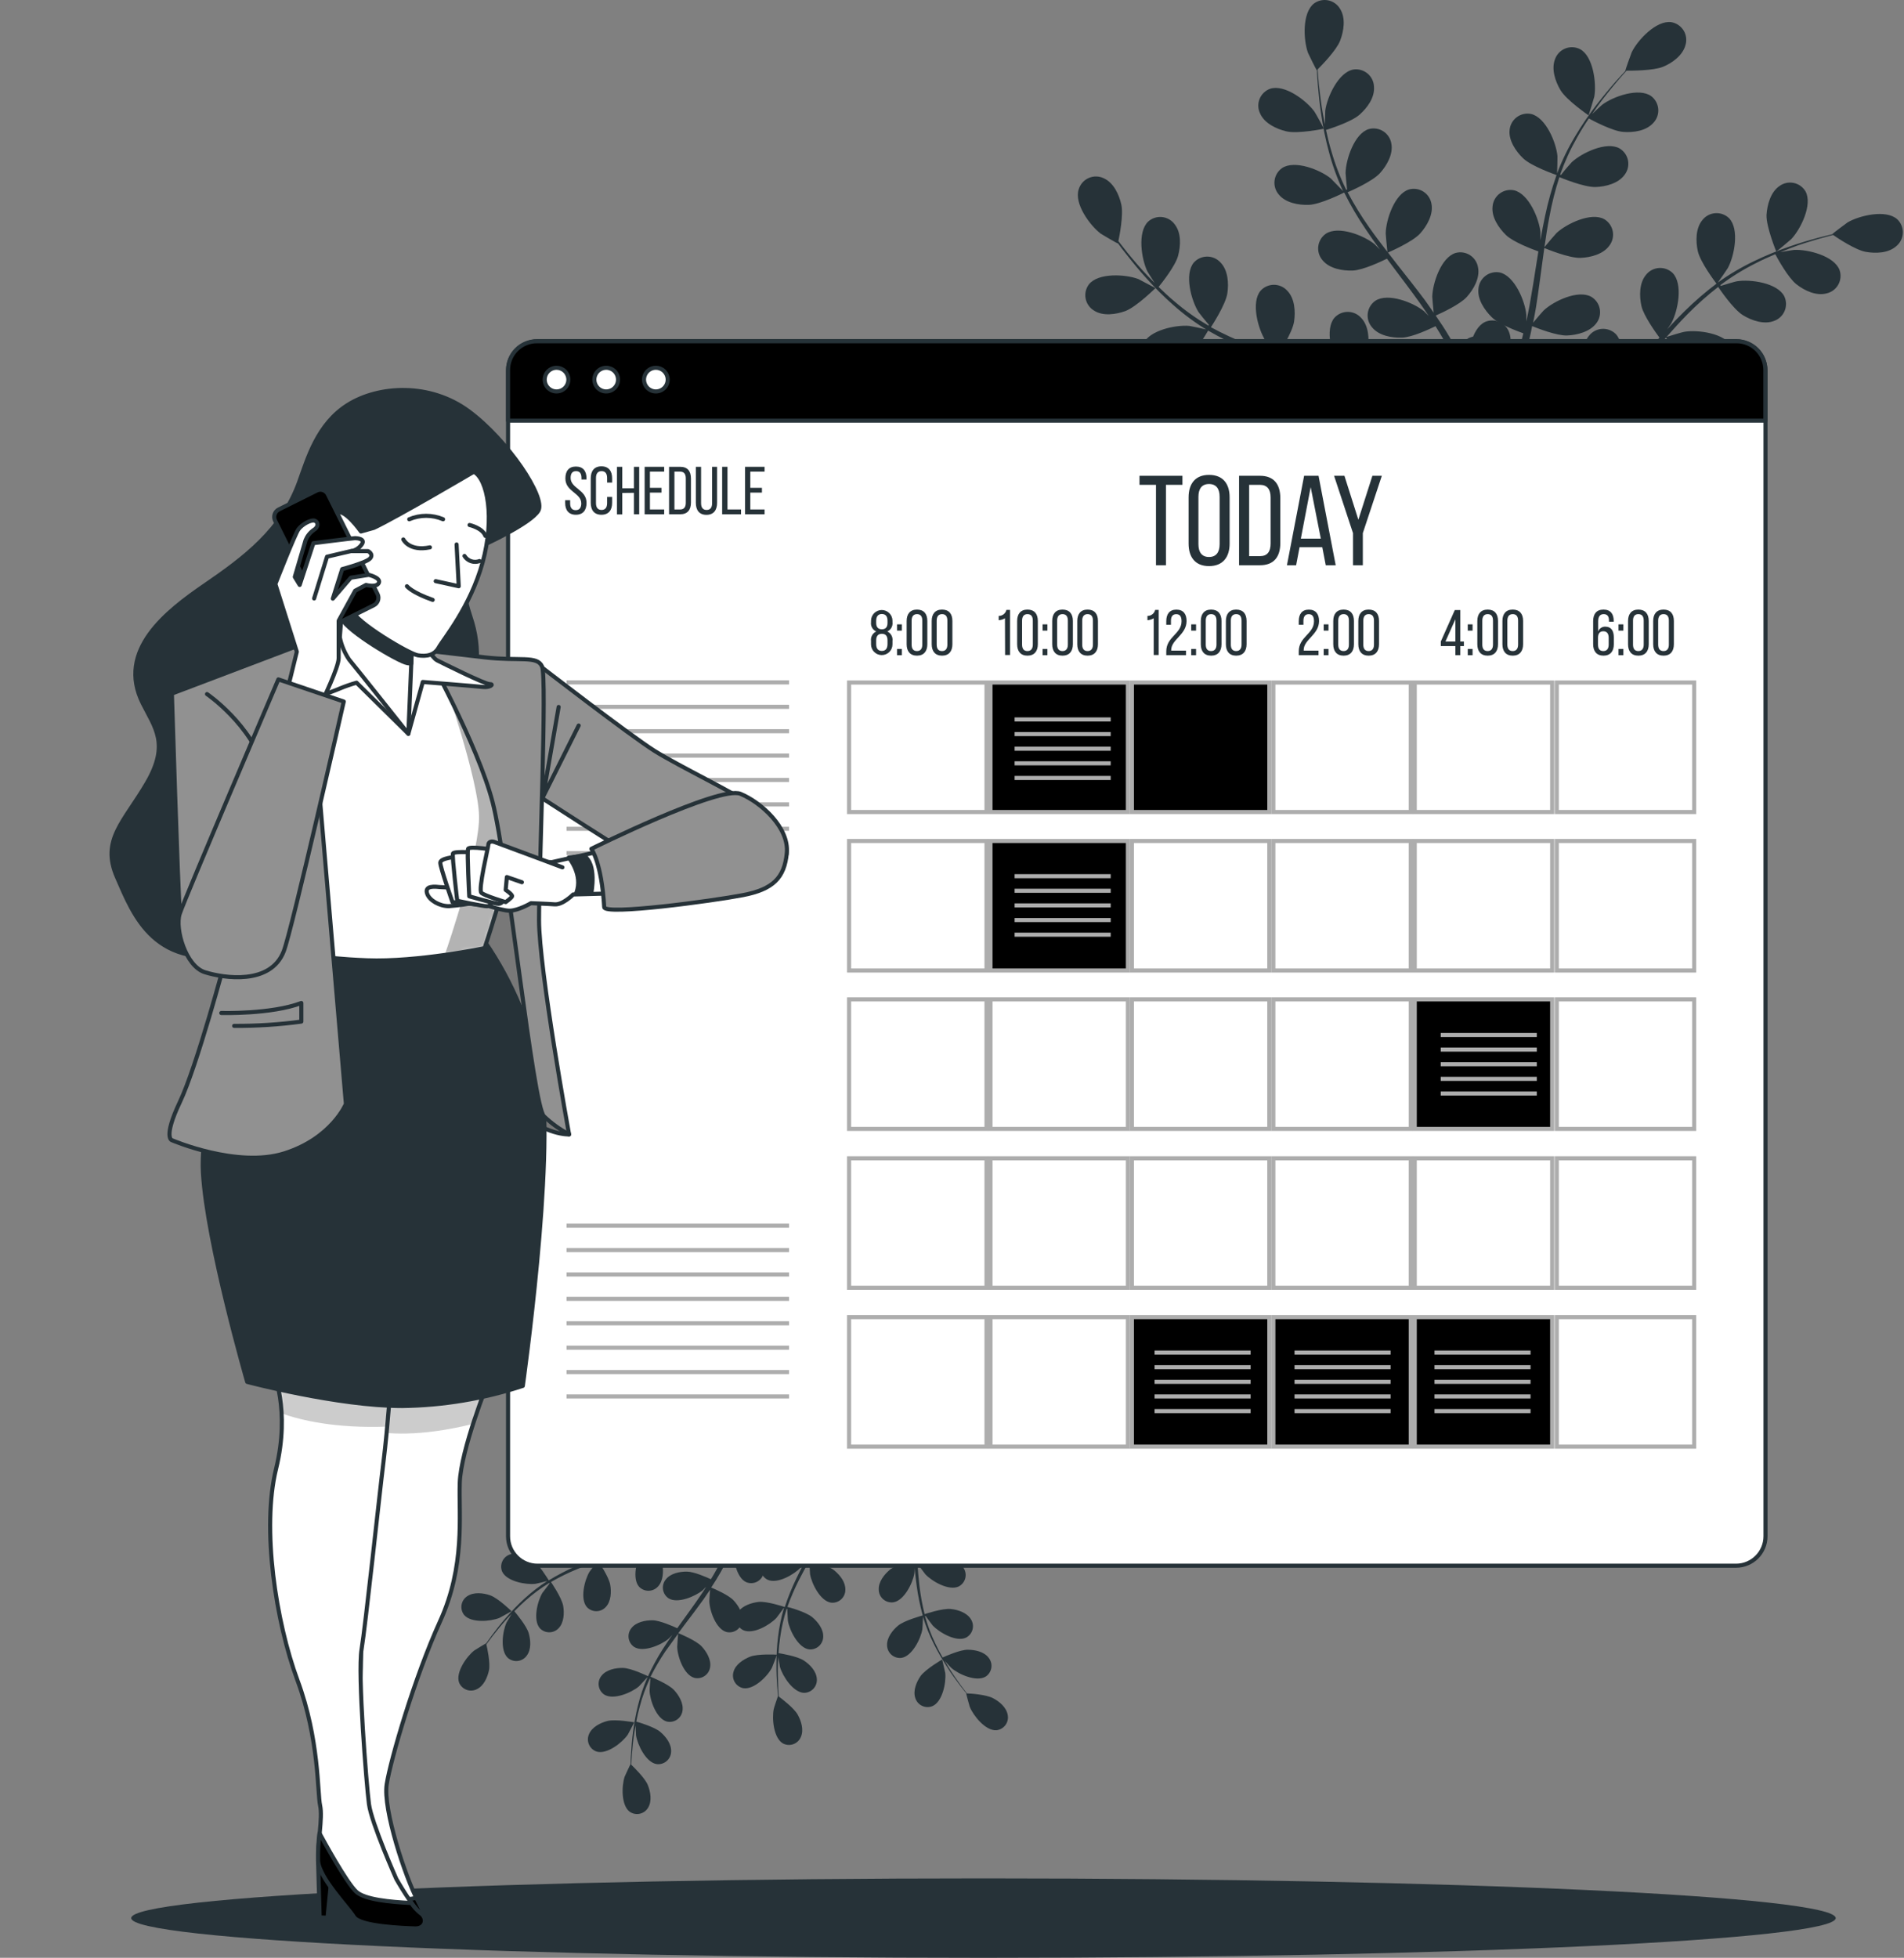 <svg width="466" height="479" viewBox="0 0 466 479" fill="none" xmlns="http://www.w3.org/2000/svg">
<rect x="0" y="0" width="466" height="479" fill="#808080" stroke="none"/>
<path d="M240.701 479C355.9 479 449.287 474.65 449.287 469.284C449.287 463.919 355.9 459.569 240.701 459.569C125.502 459.569 32.115 463.919 32.115 469.284C32.115 474.65 125.502 479 240.701 479Z" fill="#263238"/>
<path d="M381.926 22.052C383.417 24.552 388.805 28.218 388.805 28.228C388.805 28.239 390.15 23.943 390.202 23.659C390.77 20.393 389.961 13.744 386.684 12.011C386.13 11.736 385.525 11.58 384.908 11.555C384.29 11.529 383.674 11.635 383.1 11.864C382.526 12.093 382.007 12.44 381.576 12.884C381.146 13.327 380.814 13.857 380.602 14.437C379.625 16.874 380.655 19.931 381.926 22.052Z" fill="#263238"/>
<path d="M434.737 61.545C434.737 61.608 438.213 58.709 438.413 58.499C440.692 56.094 443.664 50.096 441.91 46.851C441.6 46.317 441.181 45.855 440.68 45.494C440.179 45.133 439.607 44.882 439.003 44.757C438.398 44.632 437.774 44.636 437.171 44.769C436.568 44.902 436 45.16 435.503 45.527C433.34 47.008 432.51 50.128 432.352 52.607C432.258 55.506 434.737 61.545 434.737 61.545Z" fill="#263238"/>
<path d="M372.78 38.732C374.796 40.664 380.51 42.67 380.962 42.828C379.808 46.081 378.874 49.407 378.168 52.785C377.737 54.749 377.37 56.755 377.023 58.761C377.023 57.827 377.023 56.976 377.023 56.86C376.718 53.562 374.187 47.407 370.553 46.557C369.944 46.434 369.317 46.442 368.712 46.58C368.107 46.717 367.538 46.981 367.042 47.354C366.546 47.727 366.134 48.201 365.834 48.744C365.534 49.287 365.353 49.888 365.301 50.506C364.997 53.111 366.793 55.758 368.578 57.501C370.364 59.245 375.227 61.051 376.519 61.513C376.393 62.291 376.256 63.057 376.141 63.835C375.563 67.542 374.996 71.187 374.334 74.863C374.103 76.134 373.83 77.384 373.557 78.623C373.557 77.793 373.557 77.09 373.557 76.985C373.252 73.676 370.721 67.532 367.097 66.671C366.489 66.55 365.862 66.559 365.258 66.697C364.653 66.836 364.085 67.1 363.589 67.472C363.094 67.845 362.682 68.318 362.382 68.86C362.082 69.402 361.899 70.002 361.846 70.62C361.541 73.225 363.337 75.871 365.123 77.626C366.908 79.379 371.309 80.997 372.832 81.554C372.517 82.814 372.202 84.096 371.834 85.303C371.572 86.133 371.372 86.942 371.057 87.761L370.175 90.166C369.566 91.679 368.946 93.244 368.305 94.704C367.875 95.754 367.444 96.689 367.013 97.655C367.255 96.395 367.685 93.906 367.696 93.696C367.895 90.387 366.33 83.875 362.864 82.531C362.281 82.324 361.661 82.243 361.044 82.292C360.428 82.342 359.828 82.522 359.286 82.819C358.743 83.117 358.27 83.525 357.897 84.019C357.523 84.512 357.258 85.079 357.119 85.681C356.415 88.213 357.791 91.133 359.293 93.097C360.953 95.261 366.078 98.023 366.719 98.349C365.994 99.945 365.28 101.5 364.618 102.96C362.602 107.161 360.732 110.763 359.241 113.463L361.268 114.912C362.728 112.087 364.597 108.337 366.614 103.863C367.36 102.245 368.116 100.491 368.872 98.685C370.693 99.136 372.538 99.486 374.397 99.735C374.744 102.508 377.306 107.297 377.643 107.917C376.151 108.862 374.702 109.755 373.315 110.585C369.366 112.959 365.9 114.87 363.18 116.32L365.385 117.895C367.927 116.446 371.015 114.639 374.46 112.465C375.983 111.509 377.611 110.469 379.208 109.377C379.691 109.902 383.672 114.167 386.182 115.227C388.472 116.194 391.644 116.782 393.912 115.469C394.456 115.177 394.932 114.774 395.309 114.286C395.687 113.799 395.958 113.237 396.104 112.638C396.251 112.039 396.27 111.415 396.16 110.808C396.05 110.201 395.814 109.624 395.467 109.114C393.293 106.1 386.591 106.237 383.44 107.255C383.251 107.318 381.34 108.201 380.09 108.778C380.762 108.337 381.403 107.907 382.086 107.434C383.43 106.52 384.753 105.564 386.171 104.535L388.198 102.96C388.881 102.455 389.543 101.825 390.236 101.258C391.791 99.892 393.303 98.443 394.795 96.952C395.603 98.128 398.534 102.266 400.655 103.569C402.777 104.871 405.813 105.921 408.249 104.966C408.832 104.762 409.365 104.438 409.813 104.014C410.262 103.59 410.616 103.076 410.852 102.506C411.088 101.936 411.201 101.322 411.183 100.705C411.165 100.088 411.017 99.482 410.749 98.926C409.058 95.628 402.42 94.725 399.143 95.271C398.943 95.271 396.643 95.954 395.383 96.321C396.265 95.408 397.158 94.515 398.03 93.57C400.54 90.839 402.998 87.992 405.466 85.167L407.745 82.594C408.029 83.014 411.4 88.013 413.774 89.473C415.875 90.765 418.942 91.826 421.379 90.87C421.959 90.664 422.49 90.338 422.937 89.914C423.383 89.489 423.736 88.976 423.971 88.406C424.207 87.837 424.321 87.225 424.304 86.609C424.288 85.993 424.143 85.387 423.878 84.831C422.187 81.522 415.549 80.629 412.272 81.176C412.031 81.176 408.711 82.152 407.882 82.436C409.552 80.545 411.243 78.686 412.976 76.911C415.342 74.513 417.861 72.271 420.517 70.2C420.654 70.399 424.151 75.63 426.588 77.121C428.689 78.413 431.745 79.474 434.193 78.518C434.774 78.313 435.306 77.988 435.754 77.564C436.201 77.14 436.554 76.626 436.79 76.056C437.026 75.487 437.139 74.874 437.122 74.257C437.106 73.641 436.959 73.035 436.692 72.479C434.991 69.181 428.353 68.278 425.086 68.824C424.866 68.824 422.345 69.58 421.147 69.948L421.053 69.758C423.749 67.735 426.621 65.956 429.634 64.444C431.283 63.583 432.901 62.868 434.497 62.196C435.054 63.246 437.648 67.962 439.665 69.548C441.681 71.134 444.538 72.458 447.07 71.775C447.671 71.637 448.236 71.374 448.729 71.002C449.221 70.63 449.629 70.159 449.927 69.618C450.224 69.078 450.404 68.481 450.455 67.866C450.505 67.251 450.426 66.633 450.221 66.051C448.897 62.574 442.396 60.967 439.087 61.146C438.909 61.146 437.081 61.45 435.758 61.692C436.482 61.398 437.228 61.083 437.932 60.82C440.547 59.77 443.015 59.066 445.2 58.415C446.45 58.058 447.584 57.753 448.645 57.48C449.695 58.226 454.096 61.146 456.586 61.608C459.075 62.07 462.247 61.944 464.18 60.169C464.648 59.768 465.027 59.274 465.292 58.717C465.557 58.16 465.701 57.554 465.716 56.938C465.731 56.321 465.616 55.709 465.378 55.14C465.141 54.571 464.786 54.059 464.337 53.636C461.564 51.168 455.052 52.733 452.195 54.413C451.954 54.56 448.351 57.27 448.404 57.312H448.467C447.416 57.554 446.366 57.827 445.137 58.142C442.931 58.74 440.442 59.444 437.785 60.389C434.92 61.384 432.115 62.541 429.382 63.856C426.278 65.328 423.311 67.075 420.517 69.076L420.423 69.149C421.063 68.278 422.796 65.767 422.901 65.557C424.466 62.637 425.779 56.104 423.196 53.394C422.754 52.964 422.228 52.632 421.65 52.418C421.072 52.204 420.456 52.114 419.841 52.154C419.226 52.194 418.626 52.362 418.081 52.648C417.535 52.934 417.055 53.331 416.673 53.814C414.982 55.821 415.003 59.066 415.539 61.461C416.158 64.192 419.813 69.013 420.108 69.401C417.342 71.487 414.717 73.754 412.251 76.186C410.812 77.594 409.405 79.064 408.05 80.545C408.585 79.779 409.1 79.075 409.1 78.98C410.665 76.05 411.978 69.527 409.394 66.807C408.953 66.377 408.426 66.044 407.849 65.831C407.271 65.617 406.654 65.527 406.039 65.567C405.425 65.606 404.825 65.775 404.279 66.061C403.734 66.347 403.254 66.744 402.872 67.227C401.17 69.233 401.202 72.479 401.737 74.874C402.273 77.268 405.329 81.501 406.149 82.604C405.613 83.171 405.098 83.749 404.552 84.327C402.031 87.1 399.521 89.872 396.969 92.53C396.076 93.465 395.152 94.347 394.238 95.24C394.711 94.546 395.11 93.969 395.162 93.874C396.727 90.944 398.03 84.421 395.446 81.711C395.006 81.279 394.48 80.944 393.903 80.729C393.325 80.513 392.708 80.422 392.093 80.461C391.478 80.499 390.877 80.667 390.331 80.953C389.785 81.239 389.305 81.637 388.923 82.121C387.232 84.127 387.253 87.373 387.799 89.767C388.346 92.162 391.087 95.996 392.001 97.298C391.045 98.18 390.079 99.073 389.102 99.882C388.419 100.428 387.81 100.995 387.096 101.5L384.995 103.023C383.651 103.947 382.264 104.913 380.93 105.774C380.006 106.384 379.113 106.951 378.22 107.528C379.124 106.604 380.857 104.766 380.983 104.598C382.643 102.199 383.663 99.415 383.945 96.51C384.142 96.254 384.314 95.98 384.459 95.691C384.753 95.148 384.929 94.549 384.976 93.933C385.023 93.317 384.939 92.698 384.731 92.117C384.523 91.535 384.195 91.004 383.768 90.558C383.341 90.111 382.825 89.76 382.254 89.526C378.777 88.223 373.273 92.026 371.204 94.62C371.078 94.767 369.944 96.584 369.25 97.771C369.555 97.025 369.86 96.311 370.175 95.544C370.784 94.032 371.362 92.509 371.981 90.87C372.244 90.072 372.527 89.263 372.801 88.444C373.074 87.625 373.294 86.753 373.557 85.892C374.103 83.906 374.607 81.858 374.985 79.789C376.309 80.325 381.035 82.163 383.524 82.079C386.014 81.995 389.217 81.144 390.73 79.043C391.102 78.551 391.366 77.987 391.505 77.386C391.645 76.785 391.656 76.161 391.538 75.556C391.42 74.95 391.175 74.376 390.821 73.871C390.466 73.367 390.009 72.942 389.48 72.626C386.245 70.798 380.216 73.676 377.79 75.976C377.632 76.124 376.067 77.93 375.227 78.949C375.479 77.699 375.72 76.46 375.931 75.189C376.519 71.523 376.981 67.836 377.496 64.087C377.643 62.942 377.811 61.818 377.968 60.684C378.441 60.873 384.008 63.183 386.802 63.089C389.27 63.005 392.4 62.207 393.912 60.064C394.283 59.57 394.546 59.005 394.684 58.403C394.823 57.802 394.833 57.178 394.716 56.572C394.598 55.966 394.354 55.392 394.001 54.886C393.647 54.38 393.191 53.954 392.662 53.636C389.427 51.819 383.398 54.749 380.972 56.997C380.783 57.165 378.535 59.78 378 60.474C378.357 57.974 378.735 55.484 379.208 53.058C379.809 49.766 380.626 46.517 381.655 43.332C381.875 43.427 387.673 45.853 390.53 45.758C392.998 45.674 396.128 44.876 397.641 42.733C398.013 42.241 398.277 41.676 398.417 41.076C398.556 40.475 398.567 39.851 398.449 39.245C398.331 38.64 398.087 38.066 397.732 37.561C397.378 37.057 396.921 36.632 396.391 36.316C393.156 34.499 387.127 37.419 384.701 39.666C384.543 39.813 382.821 41.767 382.033 42.817L381.844 42.712C382.971 39.538 384.377 36.469 386.045 33.543C386.949 31.925 387.904 30.392 388.86 28.985C389.91 29.552 394.658 32.072 397.263 32.272C399.868 32.472 402.935 32.01 404.668 30.045C405.091 29.596 405.416 29.064 405.62 28.481C405.824 27.899 405.904 27.28 405.853 26.665C405.803 26.05 405.623 25.452 405.327 24.911C405.03 24.369 404.623 23.896 404.132 23.523C401.118 21.359 394.805 23.607 392.137 25.623C391.99 25.729 390.635 26.978 389.669 27.913C390.11 27.273 390.562 26.6 390.992 25.991C392.631 23.712 394.269 21.716 395.74 19.973C396.58 18.985 397.357 18.103 398.093 17.294C399.406 17.294 404.657 17.294 406.989 16.349C409.321 15.404 411.904 13.503 412.535 10.961C412.704 10.368 412.747 9.746 412.661 9.135C412.574 8.525 412.36 7.939 412.032 7.417C411.704 6.895 411.269 6.448 410.757 6.105C410.245 5.761 409.666 5.53 409.058 5.426C405.382 4.9 400.813 9.795 399.363 12.778C399.237 13.03 397.725 17.284 397.798 17.284H397.872C397.147 18.05 396.381 18.891 395.551 19.815C394.049 21.527 392.4 23.491 390.667 25.75C388.818 28.159 387.11 30.674 385.552 33.28C383.791 36.193 382.297 39.258 381.088 42.439C381.082 42.478 381.082 42.517 381.088 42.555C381.151 41.505 381.203 38.427 381.182 38.185C380.878 34.887 378.346 28.732 374.723 27.882C374.114 27.76 373.487 27.767 372.882 27.905C372.277 28.042 371.708 28.306 371.212 28.679C370.716 29.052 370.304 29.526 370.004 30.069C369.704 30.612 369.523 31.212 369.471 31.831C369.198 34.331 370.994 37.03 372.78 38.732Z" fill="#263238"/>
<path d="M275.443 76.102C278.174 75.052 282.796 70.483 282.796 70.483C282.796 70.483 278.836 68.382 278.594 68.267C275.496 67.101 268.816 66.67 266.505 69.58C266.135 70.072 265.873 70.637 265.736 71.237C265.598 71.837 265.589 72.46 265.708 73.064C265.826 73.668 266.071 74.241 266.426 74.744C266.78 75.248 267.237 75.671 267.766 75.987C269.919 77.405 273.122 76.943 275.443 76.102Z" fill="#263238"/>
<path d="M324.001 31.495C324.075 31.495 321.901 27.546 321.691 27.293C319.748 24.605 314.412 20.561 310.883 21.706C310.302 21.913 309.771 22.24 309.324 22.665C308.878 23.091 308.527 23.606 308.293 24.177C308.059 24.748 307.948 25.362 307.967 25.978C307.986 26.595 308.135 27.2 308.404 27.756C309.454 30.161 312.374 31.558 314.79 32.125C317.584 32.829 324.001 31.495 324.001 31.495Z" fill="#263238"/>
<path d="M290.138 88.171C292.417 86.543 295.442 81.302 295.684 80.882C298.677 82.619 301.782 84.156 304.979 85.482C306.838 86.27 308.74 86.994 310.651 87.709C309.727 87.509 308.897 87.341 308.782 87.331C305.483 87.026 298.919 88.381 297.459 91.794C297.233 92.368 297.131 92.983 297.158 93.599C297.186 94.215 297.342 94.818 297.617 95.369C297.893 95.921 298.281 96.408 298.756 96.8C299.232 97.192 299.785 97.48 300.379 97.645C302.879 98.422 305.851 97.151 307.868 95.712C309.884 94.273 312.584 89.83 313.266 88.654L315.472 89.452C319.012 90.702 322.551 91.942 325.975 93.254C327.183 93.727 328.349 94.221 329.526 94.725C328.717 94.546 328.024 94.41 327.919 94.399C324.61 94.095 318.056 95.45 316.596 98.853C316.367 99.426 316.261 100.042 316.286 100.659C316.311 101.276 316.466 101.88 316.741 102.433C317.015 102.987 317.403 103.476 317.88 103.868C318.356 104.261 318.91 104.549 319.505 104.714C322.016 105.491 324.978 104.22 326.994 102.781C329.011 101.342 331.448 97.33 332.246 95.933C333.433 96.479 334.63 96.983 335.754 97.603C336.51 98.023 337.277 98.37 338.023 98.832L340.229 100.134C341.604 101.016 343.022 101.909 344.335 102.802C345.26 103.422 346.131 104.02 347.003 104.63C345.806 104.157 343.443 103.275 343.232 103.222C340.018 102.413 333.328 102.749 331.364 105.911C331.053 106.443 330.858 107.034 330.792 107.647C330.725 108.259 330.788 108.878 330.976 109.465C331.164 110.051 331.473 110.591 331.884 111.05C332.295 111.509 332.797 111.877 333.359 112.129C335.723 113.284 338.842 112.476 341.058 111.362C343.485 110.133 347.15 105.606 347.602 105.06C349.041 106.111 350.438 107.056 351.74 108.012C355.532 110.785 358.693 113.263 361.099 115.238L362.895 113.526C360.384 111.562 357.044 109.03 353.022 106.174C351.562 105.123 349.976 104.073 348.337 103.023C349.114 101.314 349.787 99.56 350.354 97.771C353.148 97.939 358.326 96.3 358.998 96.09C359.649 97.718 360.269 99.315 360.826 100.838C362.422 105.155 363.661 108.915 364.586 111.856L366.539 109.976C365.594 107.213 364.376 103.842 362.874 100.05C362.223 98.391 361.498 96.626 360.721 94.798C361.33 94.42 366.256 91.301 367.758 89.022C369.123 86.921 370.289 83.938 369.417 81.47C369.232 80.881 368.925 80.338 368.515 79.877C368.106 79.415 367.604 79.045 367.042 78.79C366.48 78.536 365.871 78.402 365.254 78.399C364.637 78.395 364.027 78.522 363.462 78.77C360.101 80.346 358.998 86.952 359.429 90.24C359.429 90.439 359.954 92.509 360.3 93.811C359.985 93.076 359.681 92.362 359.345 91.605C358.693 90.114 357.99 88.644 357.244 87.058C356.866 86.301 356.467 85.545 356.078 84.778C355.689 84.011 355.206 83.245 354.776 82.457C353.725 80.682 352.58 78.928 351.383 77.205C352.696 76.628 357.307 74.516 358.977 72.668C360.647 70.819 362.244 68.036 361.75 65.463C361.657 64.853 361.437 64.269 361.103 63.75C360.769 63.23 360.33 62.787 359.814 62.45C359.297 62.111 358.716 61.886 358.106 61.788C357.497 61.69 356.874 61.722 356.278 61.881C352.717 62.931 350.616 69.296 350.543 72.615C350.543 72.825 350.753 75.21 350.889 76.512C350.165 75.462 349.45 74.411 348.684 73.361C346.457 70.389 344.125 67.448 341.804 64.507C341.09 63.603 340.386 62.7 339.703 61.786C340.166 61.587 345.701 59.192 347.57 57.133C349.23 55.295 350.837 52.491 350.354 49.918C350.26 49.307 350.038 48.724 349.703 48.205C349.369 47.686 348.928 47.244 348.411 46.907C347.893 46.569 347.31 46.346 346.701 46.249C346.091 46.153 345.467 46.186 344.871 46.346C341.321 47.397 339.22 53.762 339.147 57.081C339.147 57.322 339.451 60.757 339.567 61.629C338.023 59.633 336.5 57.627 335.082 55.6C333.148 52.863 331.394 50.004 329.83 47.04C330.04 46.945 335.838 44.477 337.75 42.355C339.409 40.528 341.016 37.723 340.533 35.15C340.437 34.54 340.215 33.957 339.88 33.439C339.545 32.921 339.104 32.478 338.588 32.141C338.071 31.803 337.489 31.578 336.88 31.479C336.27 31.381 335.647 31.411 335.05 31.568C331.49 32.619 329.4 38.994 329.326 42.303C329.326 42.523 329.547 45.139 329.694 46.378L329.484 46.441C327.995 43.404 326.779 40.24 325.849 36.988C325.314 35.213 324.904 33.49 324.537 31.799C325.671 31.442 330.786 29.783 332.729 28.071C334.672 26.359 336.489 23.869 336.279 21.212C336.258 20.592 336.106 19.983 335.833 19.426C335.56 18.869 335.172 18.376 334.695 17.979C334.218 17.582 333.662 17.291 333.065 17.124C332.467 16.957 331.841 16.919 331.227 17.011C327.572 17.672 324.799 23.764 324.358 27.052C324.358 27.23 324.284 29.079 324.274 30.424C324.127 29.657 323.948 28.869 323.822 28.134C323.318 25.361 323.035 22.808 322.772 20.54C322.646 19.237 322.562 18.072 322.488 16.979C323.413 16.055 327.099 12.305 328.003 9.931C328.906 7.558 329.389 4.428 328.003 2.201C327.695 1.666 327.278 1.202 326.779 0.84C326.28 0.477 325.71 0.223 325.107 0.095C324.503 -0.033 323.88 -0.032 323.277 0.098C322.673 0.227 322.104 0.482 321.606 0.846C318.665 3.115 319.001 9.805 320.125 12.925C320.22 13.188 322.226 17.231 322.278 17.189L322.331 17.126C322.331 18.177 322.436 19.321 322.53 20.55C322.719 22.83 322.951 25.413 323.392 28.197C323.829 31.203 324.446 34.181 325.24 37.114C326.104 40.404 327.261 43.61 328.696 46.693L328.759 46.798C328.013 46 325.87 43.847 325.692 43.647C323.108 41.547 316.89 39.068 313.792 41.116C313.285 41.468 312.859 41.924 312.54 42.452C312.222 42.981 312.018 43.571 311.943 44.183C311.867 44.796 311.922 45.417 312.103 46.007C312.284 46.597 312.587 47.142 312.993 47.607C314.653 49.634 317.825 50.212 320.346 50.117C323.14 50.023 328.559 47.323 328.99 47.103C330.535 50.209 332.289 53.205 334.242 56.073C335.355 57.753 336.542 59.402 337.739 61.051C337.078 60.379 336.489 59.791 336.395 59.717C333.811 57.617 327.593 55.138 324.495 57.186C323.988 57.539 323.562 57.994 323.243 58.523C322.924 59.051 322.721 59.641 322.646 60.253C322.57 60.866 322.625 61.487 322.806 62.077C322.987 62.667 323.29 63.212 323.696 63.677C325.356 65.704 328.528 66.282 331.049 66.198C333.569 66.114 338.222 63.898 339.451 63.288C339.924 63.919 340.376 64.549 340.848 65.168C343.106 68.172 345.375 71.155 347.507 74.138C348.264 75.189 348.967 76.239 349.671 77.289L348.505 76.124C345.921 74.023 339.703 71.555 336.605 73.592C336.098 73.945 335.672 74.4 335.353 74.929C335.035 75.457 334.831 76.047 334.756 76.659C334.681 77.272 334.735 77.893 334.916 78.483C335.097 79.073 335.401 79.618 335.807 80.083C337.456 82.121 340.638 82.699 343.159 82.604C345.68 82.51 349.881 80.503 351.341 79.81C352.034 80.924 352.727 82.037 353.347 83.14C353.746 83.906 354.187 84.621 354.555 85.408C354.923 86.196 355.311 86.952 355.679 87.719C356.341 89.211 357.023 90.744 357.633 92.215C358.063 93.265 358.452 94.221 358.851 95.208C358.116 94.158 356.624 92.057 356.488 91.952C354.435 89.875 351.887 88.356 349.083 87.541C348.868 87.299 348.629 87.081 348.369 86.889C347.888 86.501 347.331 86.219 346.734 86.06C346.137 85.902 345.514 85.871 344.904 85.97C344.294 86.07 343.712 86.296 343.196 86.635C342.68 86.975 342.242 87.419 341.909 87.94C339.987 91.091 342.697 97.235 344.871 99.735C344.997 99.882 346.573 101.332 347.57 102.235C346.898 101.794 346.257 101.363 345.564 100.922C344.188 100.04 342.791 99.189 341.3 98.285L339.063 97.025C338.327 96.584 337.487 96.216 336.699 95.817C334.84 94.903 332.918 94.074 330.965 93.275C331.731 92.078 334.41 87.772 334.788 85.314C335.166 82.856 334.956 79.642 333.128 77.762C332.716 77.303 332.211 76.936 331.647 76.685C331.084 76.434 330.474 76.305 329.856 76.305C329.239 76.305 328.629 76.434 328.066 76.685C327.502 76.936 326.997 77.303 326.585 77.762C324.2 80.608 325.965 87.068 327.73 89.872C327.835 90.051 329.337 91.973 330.177 92.929C328.99 92.467 327.814 91.994 326.606 91.553C323.119 90.303 319.547 89.137 315.987 87.961L312.731 86.91C313.004 86.49 316.302 81.438 316.722 78.676C317.09 76.228 316.89 73.004 315.063 71.134C314.65 70.676 314.145 70.309 313.582 70.058C313.018 69.807 312.408 69.677 311.791 69.677C311.174 69.677 310.564 69.807 310 70.058C309.436 70.309 308.932 70.676 308.519 71.134C306.135 73.981 307.899 80.451 309.664 83.255C309.79 83.465 311.943 86.154 312.531 86.816C310.136 85.997 307.763 85.177 305.462 84.264C302.345 83.056 299.307 81.653 296.367 80.062C296.493 79.863 299.959 74.6 300.389 71.786C300.768 69.338 300.557 66.114 298.73 64.234C298.317 63.775 297.813 63.408 297.249 63.157C296.685 62.906 296.075 62.776 295.458 62.776C294.841 62.776 294.231 62.906 293.667 63.157C293.104 63.408 292.599 63.775 292.186 64.234C289.802 67.08 291.567 73.54 293.331 76.344C293.447 76.533 295.085 78.581 295.883 79.495L295.747 79.663C292.837 77.961 290.085 76.003 287.523 73.813C286.094 72.626 284.792 71.407 283.563 70.2C284.309 69.286 287.67 65.074 288.332 62.585C288.993 60.095 289.13 56.965 287.512 54.896C287.151 54.397 286.688 53.979 286.154 53.67C285.62 53.361 285.027 53.168 284.414 53.104C283.801 53.039 283.18 53.105 282.594 53.296C282.008 53.487 281.468 53.8 281.011 54.214C278.322 56.787 279.372 63.404 280.811 66.387C280.895 66.544 281.862 68.109 282.607 69.233C282.061 68.677 281.483 68.12 280.969 67.574C279.026 65.547 277.366 63.572 275.927 61.807C275.108 60.757 274.394 59.864 273.721 58.992C273.994 57.711 274.992 52.554 274.446 50.075C273.9 47.596 272.556 44.718 270.171 43.626C269.598 43.344 268.97 43.191 268.332 43.176C267.693 43.161 267.059 43.285 266.474 43.54C265.888 43.795 265.365 44.174 264.94 44.652C264.516 45.129 264.201 45.693 264.016 46.304C262.819 49.823 266.789 55.211 269.447 57.197C269.678 57.364 273.574 59.633 273.595 59.57C273.616 59.507 273.595 59.507 273.595 59.486C274.215 60.347 274.887 61.261 275.696 62.238C277.103 64.034 278.721 66.051 280.622 68.13C282.648 70.397 284.805 72.544 287.082 74.558C289.62 76.823 292.355 78.858 295.253 80.64H295.369C294.318 80.388 291.325 79.758 291.094 79.737C287.796 79.432 281.231 80.787 279.771 84.19C279.544 84.764 279.44 85.38 279.467 85.997C279.493 86.614 279.649 87.219 279.925 87.772C280.2 88.324 280.589 88.813 281.065 89.206C281.542 89.598 282.096 89.886 282.691 90.051C285.16 90.881 288.174 89.61 290.138 88.171Z" fill="#263238"/>
<path d="M119.953 390.31C121.907 390.982 125.205 394.207 125.205 394.207C125.205 394.207 122.411 395.772 122.222 395.845C120.027 396.727 115.269 397.137 113.578 395.099C113.309 394.752 113.117 394.353 113.012 393.927C112.907 393.501 112.892 393.058 112.968 392.626C113.044 392.194 113.209 391.782 113.454 391.418C113.698 391.053 114.016 390.744 114.387 390.509C115.994 389.459 118.283 389.732 119.953 390.31Z" fill="#263238"/>
<path d="M155.234 421.389C155.234 421.389 153.764 424.236 153.648 424.404C152.304 426.347 148.554 429.309 146.023 428.542C145.607 428.401 145.226 428.174 144.903 427.877C144.58 427.579 144.323 427.218 144.148 426.816C143.973 426.413 143.884 425.979 143.887 425.54C143.889 425.101 143.984 424.667 144.164 424.267C144.888 422.545 146.937 421.505 148.649 421.064C150.655 420.549 155.234 421.389 155.234 421.389Z" fill="#263238"/>
<path d="M130.246 381.54C131.895 382.663 134.132 386.361 134.311 386.655C136.42 385.368 138.613 384.224 140.875 383.231C142.188 382.653 143.533 382.096 144.877 381.571C144.226 381.718 143.638 381.855 143.554 381.855C141.211 382.128 136.516 381.266 135.414 378.851C135.249 378.445 135.17 378.01 135.182 377.573C135.195 377.136 135.298 376.705 135.486 376.31C135.673 375.915 135.941 375.563 136.273 375.277C136.604 374.991 136.991 374.777 137.409 374.649C139.184 374.051 141.317 374.912 142.776 375.91C144.236 376.908 146.232 380.038 146.736 380.867L148.301 380.258C150.801 379.313 153.301 378.378 155.727 377.391C156.588 377.044 157.418 376.666 158.248 376.34L157.103 376.592C154.75 376.855 150.055 375.994 148.963 373.578C148.798 373.173 148.719 372.738 148.731 372.3C148.744 371.863 148.847 371.433 149.035 371.038C149.223 370.642 149.491 370.291 149.822 370.005C150.153 369.719 150.54 369.505 150.959 369.377C152.723 368.778 154.855 369.65 156.315 370.637C157.775 371.624 159.571 374.46 160.191 375.448C161.021 375.038 161.872 374.628 162.659 374.198C163.195 373.893 163.71 373.631 164.256 373.294L165.81 372.328C166.777 371.687 167.785 371.015 168.709 370.364L170.537 368.936C169.686 369.293 168.016 369.986 167.869 369.986C165.59 370.606 160.811 370.458 159.372 368.242C159.144 367.866 158.997 367.446 158.941 367.01C158.885 366.574 158.922 366.131 159.047 365.709C159.173 365.288 159.385 364.898 159.671 364.563C159.957 364.229 160.309 363.958 160.706 363.768C162.365 362.917 164.602 363.442 166.199 364.209C167.795 364.976 170.621 368.221 170.957 368.62C172.007 367.885 172.953 367.15 173.866 366.457C176.524 364.419 178.74 362.592 180.431 361.205L181.733 362.402C179.969 363.831 177.627 365.69 174.801 367.749C173.751 368.505 172.7 369.293 171.514 370.08C172.089 371.286 172.594 372.524 173.026 373.788C175.127 373.852 177.208 374.206 179.213 374.838C179.654 373.662 180.074 372.517 180.441 371.425C181.492 368.326 182.353 365.627 182.962 363.516L184.38 364.818C183.75 366.803 182.931 369.23 181.922 371.96C181.481 373.147 180.988 374.418 180.462 375.721C180.904 375.973 184.464 378.126 185.567 379.733C186.67 381.34 187.447 383.315 186.859 385.09C186.733 385.51 186.521 385.899 186.236 386.233C185.951 386.566 185.599 386.837 185.204 387.026C184.808 387.216 184.378 387.321 183.939 387.335C183.501 387.349 183.064 387.271 182.658 387.106C180.242 386.056 179.349 381.329 179.601 378.977C179.601 378.84 179.948 377.359 180.179 376.424C179.958 376.95 179.759 377.475 179.528 378.01C179.087 379.061 178.603 380.111 178.099 381.287C177.837 381.823 177.574 382.338 177.301 382.926C177.028 383.514 176.702 384.039 176.408 384.596C175.683 385.888 174.896 387.148 174.066 388.409C175.011 388.808 178.33 390.247 179.549 391.56C180.767 392.873 181.943 394.816 181.649 396.664C181.588 397.098 181.437 397.514 181.206 397.886C180.975 398.259 180.668 398.578 180.307 398.825C179.945 399.073 179.536 399.241 179.105 399.322C178.674 399.402 178.231 399.391 177.805 399.29C175.253 398.597 173.656 394.091 173.604 391.728C173.604 391.581 173.709 389.879 173.793 388.944C173.289 389.701 172.742 390.446 172.259 391.192C170.715 393.345 169.108 395.477 167.48 397.61C166.987 398.261 166.504 398.923 166.02 399.574C166.356 399.71 170.337 401.338 171.703 402.788C172.911 404.069 174.097 406.044 173.803 407.882C173.742 408.317 173.591 408.734 173.359 409.107C173.127 409.48 172.82 409.8 172.457 410.048C172.094 410.295 171.683 410.464 171.251 410.543C170.819 410.622 170.376 410.61 169.949 410.508C167.396 409.814 165.81 405.309 165.747 402.945C165.747 402.767 165.905 400.32 165.978 399.7C164.928 401.139 163.878 402.588 162.827 404.059C161.495 406.04 160.289 408.103 159.214 410.235C159.372 410.298 163.542 411.978 164.939 413.459C166.146 414.741 167.333 416.715 167.039 418.564C166.978 418.999 166.827 419.416 166.595 419.789C166.363 420.162 166.056 420.482 165.693 420.73C165.33 420.977 164.919 421.145 164.487 421.225C164.055 421.304 163.612 421.292 163.184 421.19C160.632 420.486 159.046 415.938 158.983 413.627C158.983 413.47 159.099 411.6 159.183 410.718H159.036C158.019 412.895 157.2 415.159 156.588 417.482C156.231 418.753 155.958 419.992 155.727 421.211C156.536 421.442 160.212 422.545 161.619 423.742C163.027 424.939 164.361 426.714 164.256 428.573C164.243 429.012 164.139 429.444 163.95 429.84C163.76 430.236 163.491 430.588 163.157 430.874C162.824 431.16 162.435 431.373 162.014 431.499C161.594 431.626 161.152 431.663 160.716 431.609C158.101 431.199 156.032 426.893 155.664 424.561C155.664 424.435 155.591 423.122 155.559 422.156C155.465 422.713 155.349 423.269 155.275 423.794C154.96 425.78 154.792 427.607 154.656 429.225C154.582 430.149 154.54 430.989 154.509 431.767C155.181 432.418 157.859 435.033 158.542 436.714C159.225 438.394 159.592 440.61 158.658 442.217C158.443 442.599 158.151 442.933 157.8 443.196C157.449 443.459 157.048 443.645 156.621 443.744C156.194 443.843 155.751 443.852 155.32 443.77C154.89 443.688 154.481 443.517 154.12 443.268C152.019 441.703 152.124 436.966 152.881 434.686C152.954 434.487 154.32 431.535 154.351 431.609C154.351 430.853 154.351 430.044 154.446 429.162C154.54 427.534 154.666 425.696 154.939 423.71C155.214 421.561 155.61 419.429 156.126 417.324C156.696 414.964 157.472 412.658 158.447 410.434C158.451 410.41 158.451 410.385 158.447 410.361C157.933 410.938 156.441 412.514 156.347 412.619C154.53 414.142 150.139 416.011 147.892 414.604C147.527 414.358 147.218 414.038 146.985 413.665C146.752 413.293 146.599 412.875 146.537 412.44C146.474 412.005 146.504 411.561 146.623 411.138C146.743 410.715 146.949 410.321 147.23 409.983C148.385 408.512 150.633 408.06 152.408 408.081C154.393 408.081 158.3 409.962 158.605 410.109C159.637 407.863 160.816 405.687 162.134 403.597C162.911 402.378 163.731 401.181 164.56 399.994C164.098 400.477 163.678 400.908 163.615 400.96C161.809 402.483 157.408 404.353 155.212 402.945C154.848 402.699 154.539 402.379 154.306 402.007C154.073 401.634 153.92 401.216 153.858 400.781C153.795 400.346 153.825 399.902 153.944 399.479C154.063 399.056 154.27 398.662 154.551 398.324C155.696 396.853 157.954 396.402 159.718 396.423C161.483 396.444 164.875 397.956 165.758 398.366L166.724 397.011C168.289 394.837 169.875 392.673 171.346 390.509C171.86 389.753 172.396 388.976 172.837 388.209C172.427 388.64 172.081 389.007 172.018 389.049C170.201 390.572 165.81 392.442 163.615 391.035C163.252 390.788 162.945 390.469 162.713 390.097C162.48 389.725 162.328 389.309 162.266 388.875C162.204 388.441 162.233 387.999 162.351 387.577C162.469 387.155 162.675 386.762 162.953 386.424C164.098 384.943 166.356 384.491 168.121 384.512C169.886 384.533 172.942 385.898 173.992 386.382C174.476 385.583 174.948 384.785 175.379 383.987C175.652 383.43 175.957 382.936 176.209 382.348C176.461 381.76 176.723 381.235 176.975 380.689C177.416 379.638 177.889 378.504 178.299 377.454C178.593 376.718 178.855 376.015 179.118 375.301C178.614 376.067 177.585 377.538 177.479 377.653C176.056 379.169 174.265 380.291 172.28 380.909C172.125 381.08 171.957 381.238 171.776 381.382C171.44 381.664 171.048 381.873 170.626 381.995C170.204 382.116 169.761 382.149 169.326 382.089C168.891 382.03 168.473 381.88 168.099 381.65C167.725 381.42 167.403 381.114 167.155 380.752C165.737 378.515 167.585 374.114 169.087 372.286C169.182 372.181 170.274 371.131 170.978 370.469C170.505 370.795 170.054 371.11 169.56 371.435C168.604 372.087 167.617 372.706 166.567 373.378L164.991 374.313C164.476 374.639 163.878 374.912 163.321 375.206C162.019 375.889 160.653 376.508 159.267 377.097C159.834 377.947 161.809 380.983 162.113 382.726C162.418 384.47 162.323 386.77 161.063 388.136C160.772 388.465 160.415 388.729 160.016 388.912C159.617 389.095 159.184 389.193 158.745 389.199C158.306 389.205 157.87 389.119 157.466 388.947C157.062 388.774 156.699 388.52 156.399 388.199C154.666 386.203 155.822 381.571 157.04 379.544C157.114 379.418 158.153 378.063 158.731 377.328C157.901 377.685 157.072 378.031 156.21 378.378C153.742 379.323 151.211 380.206 148.69 381.098C147.923 381.361 147.156 381.645 146.39 381.928C146.589 382.222 149.015 385.772 149.352 387.736C149.656 389.47 149.562 391.77 148.301 393.135C148.011 393.463 147.656 393.727 147.258 393.91C146.86 394.093 146.429 394.191 145.991 394.198C145.553 394.205 145.119 394.121 144.715 393.95C144.312 393.78 143.949 393.527 143.648 393.209C141.905 391.213 143.06 386.581 144.278 384.554C144.362 384.396 145.864 382.453 146.264 381.97C144.573 382.59 142.892 383.21 141.264 383.903C139.056 384.807 136.912 385.86 134.846 387.054C134.941 387.19 137.483 390.887 137.84 392.894C138.134 394.627 138.039 396.927 136.79 398.292C136.499 398.622 136.144 398.887 135.745 399.071C135.346 399.255 134.913 399.354 134.474 399.361C134.035 399.368 133.599 399.283 133.195 399.112C132.791 398.94 132.427 398.686 132.126 398.366C130.383 396.37 131.538 391.738 132.756 389.711C132.84 389.575 133.975 388.094 134.531 387.4L134.426 387.285C132.377 388.539 130.444 389.973 128.649 391.57C127.652 392.442 126.748 393.324 125.887 394.207C126.423 394.847 128.881 397.799 129.395 399.563C129.91 401.328 130.046 403.565 128.933 405.057C128.68 405.416 128.355 405.719 127.978 405.945C127.601 406.172 127.181 406.317 126.745 406.371C126.309 406.426 125.866 406.388 125.445 406.261C125.024 406.134 124.635 405.921 124.301 405.634C122.347 403.849 122.988 399.122 123.976 396.969C124.028 396.853 124.711 395.73 125.215 394.868C124.837 395.267 124.427 395.677 124.07 396.076C122.715 397.547 121.57 398.986 120.562 400.277C119.995 401.002 119.512 401.685 119.039 402.315C119.249 403.218 120.037 406.884 119.68 408.617C119.323 410.35 118.419 412.461 116.728 413.27C116.339 413.472 115.913 413.59 115.475 413.618C115.038 413.646 114.6 413.582 114.189 413.431C113.778 413.28 113.403 413.044 113.088 412.74C112.772 412.435 112.524 412.069 112.359 411.663C111.456 409.174 114.207 405.267 116.066 403.817C116.235 403.691 118.976 402.021 118.986 402.063C119.417 401.443 119.89 400.782 120.415 400.078C121.392 398.775 122.516 397.305 123.839 395.803C125.253 394.159 126.761 392.599 128.355 391.129C130.103 389.523 131.986 388.071 133.985 386.791H134.059C133.313 386.991 131.191 387.484 131.034 387.505C128.681 387.768 123.986 386.907 122.894 384.491C122.728 384.086 122.649 383.652 122.661 383.215C122.673 382.778 122.775 382.349 122.962 381.953C123.148 381.558 123.415 381.206 123.745 380.92C124.075 380.634 124.461 380.419 124.879 380.29C126.654 379.628 128.786 380.489 130.246 381.54Z" fill="#263238"/>
<path d="M183.583 405.33C185.515 404.563 190.158 404.836 190.158 404.836C190.158 404.836 189.045 407.84 188.95 407.987C187.9 410.088 184.507 413.48 181.892 413.029C181.463 412.939 181.058 412.76 180.702 412.504C180.346 412.249 180.047 411.922 179.825 411.544C179.602 411.167 179.461 410.747 179.41 410.312C179.359 409.876 179.399 409.435 179.529 409.016C179.991 407.252 181.944 405.97 183.583 405.33Z" fill="#263238"/>
<path d="M230.595 406.012C230.595 406.012 231.33 409.163 231.351 409.331C231.593 411.684 230.679 416.369 228.2 417.429C227.792 417.594 227.354 417.671 226.915 417.656C226.475 417.641 226.043 417.534 225.648 417.342C225.252 417.15 224.901 416.877 224.617 416.541C224.333 416.205 224.122 415.814 223.999 415.392C223.421 413.617 224.314 411.484 225.322 410.046C226.572 408.344 230.595 406.012 230.595 406.012Z" fill="#263238"/>
<path d="M185.672 391.928C187.657 391.718 191.753 393.072 192.079 393.177C192.849 390.829 193.776 388.534 194.852 386.308C195.461 385.016 196.133 383.724 196.805 382.443C196.417 382.979 196.049 383.493 195.997 383.493C194.379 385.216 190.251 387.621 187.856 386.497C187.464 386.298 187.118 386.019 186.84 385.678C186.562 385.337 186.359 384.941 186.243 384.517C186.127 384.092 186.102 383.648 186.168 383.213C186.234 382.778 186.391 382.362 186.628 381.991C187.583 380.395 189.779 379.66 191.522 379.471C193.266 379.282 196.826 380.353 197.761 380.657L198.549 379.187C199.841 376.834 201.133 374.503 202.33 372.171C202.761 371.352 203.139 370.532 203.527 369.703C203.181 370.186 202.876 370.585 202.824 370.637C201.217 372.37 197.078 374.765 194.684 373.641C194.293 373.442 193.948 373.163 193.671 372.823C193.394 372.483 193.191 372.088 193.076 371.665C192.96 371.242 192.934 370.799 192.999 370.365C193.065 369.932 193.22 369.516 193.455 369.146C194.421 367.539 196.606 366.814 198.36 366.625C200.114 366.436 203.317 367.402 204.42 367.759C204.788 366.898 205.166 366.047 205.471 365.197C205.681 364.619 205.922 364.073 206.09 363.474C206.258 362.875 206.468 362.308 206.647 361.73C206.962 360.607 207.288 359.462 207.571 358.359C207.771 357.592 207.939 356.857 208.117 356.122C207.708 356.941 206.867 358.537 206.783 358.664C205.45 360.617 201.731 363.611 199.19 362.865C198.773 362.727 198.389 362.503 198.064 362.208C197.739 361.912 197.479 361.553 197.301 361.151C197.123 360.749 197.03 360.315 197.03 359.876C197.03 359.437 197.121 359.002 197.299 358.6C198.003 356.878 200.051 355.817 201.763 355.365C203.643 354.861 207.729 355.534 208.243 355.618C208.538 354.399 208.811 353.212 209.042 352.088C209.745 348.811 210.239 345.986 210.596 343.791L212.361 343.864C211.962 346.091 211.384 349.021 210.575 352.425C210.281 353.664 209.955 354.987 209.598 356.342C210.818 356.878 212.004 357.488 213.148 358.17C214.794 356.875 216.611 355.815 218.547 355.019C218.117 353.832 217.686 352.698 217.266 351.626C216.068 348.57 214.945 345.975 214.031 343.969L215.963 344.043C216.772 345.965 217.728 348.328 218.726 351.07C219.177 352.256 219.619 353.548 220.07 354.872C220.574 354.788 224.671 354.105 226.551 354.599C228.263 355.05 230.311 356.101 231.025 357.834C231.203 358.235 231.294 358.67 231.294 359.109C231.294 359.548 231.202 359.983 231.024 360.384C230.846 360.786 230.586 361.146 230.26 361.441C229.935 361.736 229.551 361.96 229.135 362.098C226.593 362.854 222.833 359.861 221.541 357.897C221.457 357.781 220.742 356.437 220.312 355.586C220.49 356.122 220.669 356.636 220.847 357.214C221.205 358.317 221.541 359.43 221.898 360.628C222.045 361.216 222.202 361.804 222.349 362.392C222.496 362.98 222.622 363.632 222.759 364.251C223.043 365.69 223.274 367.171 223.463 368.663C224.429 368.348 227.885 367.287 229.649 367.476C231.414 367.665 233.588 368.39 234.554 369.997C234.79 370.366 234.945 370.781 235.011 371.215C235.077 371.648 235.052 372.09 234.938 372.513C234.823 372.936 234.621 373.331 234.346 373.672C234.07 374.012 233.726 374.292 233.336 374.492C230.941 375.626 226.803 373.232 225.196 371.509C225.091 371.394 224.072 370.028 223.526 369.261C223.631 370.165 223.746 371.057 223.83 371.971C224.061 374.608 224.208 377.286 224.377 379.954C224.377 380.773 224.482 381.582 224.534 382.401C224.881 382.286 228.967 380.931 230.941 381.141C232.695 381.33 234.88 382.054 235.846 383.651C236.083 384.021 236.241 384.437 236.308 384.871C236.375 385.306 236.35 385.749 236.235 386.174C236.12 386.598 235.918 386.994 235.641 387.335C235.364 387.677 235.019 387.957 234.628 388.157C232.233 389.281 228.095 386.896 226.477 385.163C226.362 385.037 224.891 383.063 224.545 382.548C224.671 384.344 224.807 386.13 225.017 387.884C225.294 390.254 225.718 392.604 226.288 394.921C226.456 394.868 230.71 393.44 232.727 393.661C234.481 393.839 236.665 394.574 237.632 396.171C237.869 396.541 238.026 396.957 238.093 397.391C238.16 397.826 238.135 398.269 238.021 398.694C237.906 399.118 237.704 399.514 237.427 399.855C237.15 400.197 236.805 400.477 236.413 400.677C234.019 401.801 229.88 399.416 228.273 397.683C228.168 397.568 227.044 396.066 226.53 395.341L226.393 395.404C227.034 397.724 227.885 399.981 228.935 402.147C229.492 403.345 230.09 404.458 230.7 405.529C231.466 405.183 234.985 403.628 236.823 403.628C238.661 403.628 240.846 404.101 241.97 405.592C242.244 405.934 242.444 406.329 242.558 406.752C242.671 407.175 242.695 407.617 242.628 408.05C242.56 408.483 242.404 408.897 242.167 409.266C241.931 409.635 241.621 409.951 241.255 410.193C238.997 411.579 234.628 409.657 232.853 408.092C232.758 408.008 231.802 407.042 231.214 406.338C231.498 406.811 231.781 407.315 232.065 407.767C233.115 409.479 234.166 410.97 235.121 412.294C235.668 413.039 236.172 413.701 236.665 414.321C237.59 414.321 241.329 414.615 242.967 415.445C244.606 416.274 246.308 417.724 246.633 419.562C246.72 419.992 246.717 420.437 246.622 420.866C246.528 421.295 246.344 421.699 246.084 422.053C245.824 422.408 245.493 422.703 245.112 422.922C244.73 423.14 244.308 423.277 243.871 423.322C241.234 423.511 238.23 419.793 237.348 417.598C237.275 417.409 236.424 414.31 236.476 414.31H236.529C236.046 413.733 235.542 413.102 235.006 412.399C234.019 411.096 232.905 409.615 231.855 407.924C230.664 406.116 229.581 404.24 228.609 402.305C227.508 400.142 226.601 397.885 225.9 395.562C225.9 395.562 225.9 395.499 225.9 395.478C225.9 396.255 225.773 398.419 225.742 398.629C225.353 400.96 223.232 405.235 220.616 405.624C220.18 405.674 219.737 405.632 219.318 405.501C218.899 405.369 218.511 405.152 218.181 404.862C217.85 404.572 217.584 404.216 217.4 403.818C217.215 403.419 217.116 402.986 217.108 402.546C217.024 400.677 218.442 398.86 219.797 397.736C221.331 396.465 225.5 395.331 225.837 395.236C225.181 392.856 224.686 390.435 224.356 387.989C224.156 386.56 223.998 385.121 223.851 383.672C223.851 384.344 223.788 384.943 223.767 385.027C223.379 387.359 221.257 391.633 218.642 392.022C218.196 392.082 217.742 392.046 217.312 391.916C216.881 391.786 216.483 391.565 216.145 391.269C215.806 390.972 215.535 390.607 215.35 390.197C215.165 389.787 215.07 389.342 215.071 388.892C214.987 387.033 216.405 385.216 217.759 384.082C219.114 382.947 222.675 381.907 223.61 381.645C223.61 381.088 223.515 380.531 223.463 379.975C223.242 377.307 223.032 374.65 222.749 372.045C222.654 371.12 222.517 370.217 222.391 369.324C222.391 369.913 222.328 370.375 222.318 370.49C221.929 372.822 219.808 377.107 217.182 377.485C216.746 377.534 216.305 377.491 215.887 377.359C215.468 377.227 215.082 377.009 214.753 376.719C214.424 376.43 214.159 376.074 213.975 375.676C213.791 375.278 213.692 374.846 213.684 374.408C213.6 372.549 215.018 370.732 216.373 369.608C217.728 368.484 220.942 367.507 222.055 367.203C221.898 366.289 221.74 365.365 221.541 364.482C221.394 363.884 221.289 363.295 221.11 362.697L220.606 360.943C220.249 359.829 219.892 358.685 219.556 357.613C219.303 356.867 219.041 356.164 218.789 355.449C218.894 356.363 219.072 358.159 219.072 358.306C218.968 360.383 218.332 362.397 217.224 364.157C217.225 364.389 217.204 364.621 217.161 364.85C217.088 365.283 216.925 365.697 216.683 366.064C216.441 366.431 216.125 366.743 215.755 366.98C215.385 367.218 214.969 367.375 214.535 367.442C214.101 367.51 213.657 367.485 213.233 367.371C210.701 366.594 209.241 362.046 209.21 359.682C209.21 359.546 209.346 358.033 209.462 357.077C209.304 357.624 209.168 358.128 209.01 358.727C208.706 359.85 208.359 360.964 207.96 362.161C207.771 362.728 207.571 363.306 207.372 363.884C207.172 364.461 206.92 365.06 206.689 365.648C206.132 367.014 205.502 368.369 204.84 369.724C205.817 369.997 209.294 371.015 210.659 372.15C212.025 373.284 213.443 375.08 213.359 376.95C213.352 377.389 213.255 377.822 213.071 378.222C212.888 378.621 212.623 378.977 212.293 379.268C211.964 379.559 211.577 379.778 211.159 379.91C210.74 380.043 210.298 380.086 209.861 380.038C207.235 379.649 205.113 375.385 204.714 373.053C204.714 372.906 204.599 371.194 204.567 370.259C204.158 371.068 203.759 371.877 203.317 372.685C202.057 375.007 200.713 377.328 199.368 379.639L198.16 381.739C198.507 381.834 202.666 382.958 204.189 384.218C205.712 385.479 206.973 387.159 206.899 389.029C206.892 389.468 206.792 389.901 206.608 390.3C206.423 390.699 206.157 391.054 205.826 391.344C205.496 391.634 205.109 391.852 204.689 391.983C204.27 392.114 203.828 392.156 203.391 392.106C200.776 391.728 198.643 387.453 198.255 385.121C198.255 384.943 198.087 382.496 198.087 381.865C197.204 383.43 196.333 385.016 195.534 386.581C194.459 388.713 193.515 390.909 192.709 393.156C192.877 393.156 197.215 394.354 198.78 395.646C200.145 396.78 201.563 398.587 201.479 400.456C201.472 400.895 201.373 401.327 201.189 401.725C201.005 402.123 200.739 402.478 200.41 402.768C200.081 403.057 199.695 403.275 199.277 403.407C198.859 403.539 198.418 403.582 197.982 403.534C195.366 403.156 193.234 398.881 192.835 396.549C192.835 396.402 192.709 394.532 192.688 393.64H192.53C191.791 395.926 191.257 398.274 190.934 400.656C190.734 401.969 190.619 403.229 190.545 404.458C191.375 404.595 195.156 405.235 196.7 406.244C198.244 407.252 199.788 408.859 199.914 410.729C199.955 411.166 199.904 411.608 199.764 412.025C199.625 412.442 199.399 412.825 199.102 413.149C198.805 413.474 198.444 413.733 198.041 413.909C197.638 414.085 197.203 414.176 196.763 414.174C194.116 414.079 191.512 410.067 190.881 407.798C190.881 407.672 190.629 406.37 190.482 405.424C190.482 405.981 190.409 406.559 190.398 407.084C190.325 409.09 190.398 410.928 190.451 412.556C190.451 413.48 190.556 414.31 190.619 415.087C191.365 415.644 194.348 417.913 195.23 419.499C196.112 421.085 196.774 423.238 196.018 424.95C195.853 425.357 195.606 425.724 195.291 426.03C194.976 426.335 194.601 426.572 194.19 426.724C193.779 426.876 193.34 426.941 192.903 426.914C192.465 426.887 192.038 426.769 191.648 426.568C189.337 425.265 188.896 420.507 189.369 418.165C189.369 417.965 190.419 414.909 190.419 414.93C190.346 414.174 190.272 413.365 190.209 412.493C190.104 410.865 189.999 409.017 190.031 407.01C190.032 404.844 190.162 402.68 190.419 400.53C190.7 398.118 191.188 395.736 191.879 393.409V393.325C191.438 393.965 190.146 395.709 190.031 395.835C188.424 397.568 184.296 399.963 181.901 398.839C181.51 398.639 181.165 398.361 180.888 398.02C180.612 397.68 180.409 397.286 180.293 396.863C180.177 396.439 180.151 395.997 180.217 395.563C180.282 395.129 180.437 394.714 180.672 394.343C181.733 392.852 183.918 392.127 185.672 391.928Z" fill="#263238"/>
<path d="M424.886 83.486H131.56C127.574 83.486 124.344 86.717 124.344 90.702V375.857C124.344 379.842 127.574 383.073 131.56 383.073H424.886C428.871 383.073 432.102 379.842 432.102 375.857V90.702C432.102 86.717 428.871 83.486 424.886 83.486Z" fill="white" stroke="#263238" stroke-linecap="round" stroke-linejoin="round"/>
<path d="M425.086 83.486H131.381C129.516 83.486 127.728 84.226 126.409 85.544C125.089 86.861 124.347 88.648 124.344 90.513V102.918H432.07V90.513C432.068 88.657 431.332 86.878 430.024 85.562C428.716 84.246 426.941 83.5 425.086 83.486Z" fill="black" stroke="#263238" stroke-linecap="round" stroke-linejoin="round"/>
<path d="M139.112 92.866C139.114 93.439 138.946 94.001 138.629 94.479C138.312 94.957 137.86 95.33 137.33 95.551C136.8 95.772 136.217 95.831 135.654 95.721C135.091 95.61 134.574 95.335 134.167 94.93C133.761 94.525 133.484 94.008 133.371 93.446C133.258 92.883 133.315 92.3 133.534 91.769C133.753 91.239 134.125 90.786 134.602 90.467C135.079 90.148 135.64 89.977 136.213 89.977C136.98 89.98 137.714 90.285 138.256 90.826C138.799 91.367 139.107 92.1 139.112 92.866Z" fill="white" stroke="#263238" stroke-linecap="round" stroke-linejoin="round"/>
<path d="M151.265 92.866C151.267 93.439 151.098 94.001 150.781 94.479C150.464 94.957 150.012 95.33 149.482 95.551C148.953 95.772 148.37 95.831 147.807 95.721C147.244 95.61 146.726 95.335 146.32 94.93C145.913 94.525 145.636 94.008 145.523 93.446C145.411 92.883 145.467 92.3 145.686 91.769C145.906 91.239 146.277 90.786 146.754 90.467C147.231 90.148 147.792 89.977 148.366 89.977C149.133 89.977 149.868 90.281 150.412 90.823C150.955 91.364 151.262 92.099 151.265 92.866Z" fill="white" stroke="#263238" stroke-linecap="round" stroke-linejoin="round"/>
<path d="M163.417 92.866C163.419 93.44 163.251 94.002 162.933 94.48C162.615 94.959 162.162 95.332 161.632 95.552C161.102 95.773 160.518 95.832 159.955 95.72C159.392 95.608 158.874 95.332 158.468 94.926C158.062 94.52 157.786 94.002 157.674 93.439C157.563 92.876 157.621 92.292 157.842 91.762C158.063 91.232 158.436 90.779 158.914 90.462C159.392 90.144 159.954 89.975 160.529 89.977C161.294 89.98 162.027 90.285 162.568 90.826C163.109 91.368 163.414 92.1 163.417 92.866Z" fill="white" stroke="#263238" stroke-linecap="round" stroke-linejoin="round"/>
<path d="M282.924 138.293V118.62H278.891V116.404H289.394V118.62H285.361V138.293H282.924Z" fill="#263238"/>
<path d="M290.906 121.687C290.906 118.337 292.566 116.183 295.906 116.183C299.246 116.183 300.947 118.284 300.947 121.687V132.999C300.947 136.318 299.288 138.503 295.906 138.503C292.524 138.503 290.906 136.318 290.906 132.999V121.687ZM293.312 133.125C293.312 135.131 294.162 136.276 295.906 136.276C297.649 136.276 298.5 135.121 298.5 133.125V121.572C298.5 119.597 297.691 118.421 295.906 118.421C294.12 118.421 293.312 119.607 293.312 121.572V133.125Z" fill="#263238"/>
<path d="M308.383 116.404C311.787 116.404 313.352 118.504 313.352 121.845V132.884C313.352 136.224 311.787 138.293 308.383 138.293H303.258V116.404H308.383ZM308.383 136.066C310.138 136.066 310.978 135.016 310.978 132.978V121.718C310.978 119.712 310.138 118.62 308.352 118.62H305.726V136.066H308.383Z" fill="#263238"/>
<path d="M318.066 133.881L317.226 138.293H314.979L319.18 116.404H322.709L326.91 138.293H324.474L323.623 133.881H318.066ZM318.382 131.781H323.266L320.787 119.177L318.382 131.781Z" fill="#263238"/>
<path d="M331.144 130.436L326.512 116.404H329.043L332.457 127.159L335.891 116.404H338.202L333.549 130.436V138.293H331.144V130.436Z" fill="#263238"/>
<path d="M143.544 117.003V117.318H142.315V116.929C142.315 115.879 141.916 115.27 140.982 115.27C140.047 115.27 139.658 115.889 139.658 116.919C139.658 119.523 143.555 119.776 143.555 123.042C143.555 124.796 142.715 125.941 140.94 125.941C139.164 125.941 138.324 124.796 138.324 123.042V122.38H139.543V123.158C139.543 124.208 139.973 124.817 140.898 124.817C141.822 124.817 142.263 124.208 142.263 123.158C142.263 120.574 138.377 120.322 138.377 117.055C138.377 115.259 139.206 114.146 140.95 114.146C142.694 114.146 143.544 115.238 143.544 117.003Z" fill="#263238"/>
<path d="M149.815 117.013V118.063H148.586V116.95C148.586 115.9 148.176 115.269 147.231 115.269C146.286 115.269 145.865 115.9 145.865 116.95V123.094C145.865 124.145 146.296 124.764 147.231 124.764C148.166 124.764 148.586 124.134 148.586 123.094V121.582H149.815V123.021C149.815 124.785 148.985 125.941 147.199 125.941C145.414 125.941 144.584 124.785 144.584 123.021V117.013C144.584 115.259 145.414 114.093 147.199 114.093C148.985 114.093 149.815 115.259 149.815 117.013Z" fill="#263238"/>
<path d="M152.294 120.605V125.857H151.002V114.209H152.294V119.46H155.151V114.209H156.443V125.825H155.151V120.574L152.294 120.605Z" fill="#263238"/>
<path d="M161.903 119.355V120.521H159.067V124.649H162.554V125.825H157.775V114.209H162.554V115.385H159.067V119.355H161.903Z" fill="#263238"/>
<path d="M166.472 114.209C168.279 114.209 169.109 115.259 169.109 117.097V122.958C169.109 124.733 168.279 125.825 166.472 125.825H163.752V114.209H166.472ZM166.472 124.649C167.407 124.649 167.848 124.071 167.848 123.011V117.034C167.848 115.984 167.407 115.385 166.462 115.385H165.065V124.649H166.472Z" fill="#263238"/>
<path d="M171.588 123.095C171.588 124.145 171.998 124.765 172.943 124.765C173.888 124.765 174.287 124.134 174.287 123.095V114.209H175.506V123.021C175.506 124.786 174.687 125.962 172.901 125.962C171.115 125.962 170.307 124.786 170.307 123.021V114.209H171.588V123.095Z" fill="#263238"/>
<path d="M176.746 125.825V114.209H178.048V124.649H181.368V125.825H176.746Z" fill="#263238"/>
<path d="M186.482 119.355V120.521H183.636V124.649H187.123V125.825H182.344V114.209H187.123V115.385H183.636V119.355H186.482Z" fill="#263238"/>
<path d="M218.434 151.874V152.22C218.495 152.685 218.405 153.157 218.178 153.567C217.951 153.977 217.599 154.304 217.174 154.499C217.605 154.703 217.959 155.039 218.186 155.459C218.413 155.878 218.5 156.359 218.434 156.831V157.65C218.434 158.347 218.157 159.015 217.665 159.507C217.172 160 216.505 160.276 215.808 160.276C215.112 160.276 214.444 160 213.951 159.507C213.459 159.015 213.182 158.347 213.182 157.65V156.831C213.115 156.356 213.203 155.872 213.434 155.452C213.665 155.031 214.026 154.697 214.464 154.499C214.031 154.311 213.671 153.987 213.44 153.575C213.208 153.164 213.118 152.688 213.182 152.22V151.874C213.182 151.177 213.459 150.509 213.951 150.017C214.444 149.524 215.112 149.248 215.808 149.248C216.505 149.248 217.172 149.524 217.665 150.017C218.157 150.509 218.434 151.177 218.434 151.874ZM214.443 151.874V152.409C214.443 153.46 214.957 153.964 215.829 153.964C216.701 153.964 217.216 153.481 217.216 152.409V151.874C217.216 150.739 216.701 150.225 215.829 150.225C214.957 150.225 214.443 150.771 214.443 151.905V151.874ZM214.443 156.653V157.587C214.443 158.722 214.947 159.257 215.829 159.257C216.711 159.257 217.205 158.722 217.216 157.587V156.653C217.216 155.602 216.743 155.067 215.829 155.067C214.915 155.067 214.443 155.613 214.443 156.684V156.653Z" fill="#263238"/>
<path d="M220.732 152.756V154.289H219.545V152.756H220.732ZM220.732 158.774V160.297H219.545V158.774H220.732Z" fill="#263238"/>
<path d="M221.898 151.926C221.898 150.235 222.739 149.143 224.43 149.143C226.121 149.143 226.961 150.193 226.961 151.926V157.619C226.961 159.31 226.131 160.413 224.43 160.413C222.728 160.413 221.898 159.31 221.898 157.619V151.926ZM223.117 157.693C223.117 158.743 223.537 159.289 224.43 159.289C225.323 159.289 225.732 158.69 225.732 157.693V151.863C225.732 150.813 225.323 150.256 224.43 150.256C223.537 150.256 223.117 150.855 223.117 151.863V157.693Z" fill="#263238"/>
<path d="M228.033 151.926C228.033 150.235 228.873 149.143 230.564 149.143C232.256 149.143 233.096 150.193 233.096 151.926V157.619C233.096 159.31 232.266 160.413 230.564 160.413C228.863 160.413 228.033 159.31 228.033 157.619V151.926ZM229.252 157.693C229.252 158.743 229.672 159.289 230.564 159.289C231.457 159.289 231.867 158.69 231.867 157.693V151.863C231.867 150.813 231.457 150.256 230.564 150.256C229.672 150.256 229.252 150.855 229.252 151.863V157.693Z" fill="#263238"/>
<path d="M245.961 151.264C245.497 151.546 244.97 151.708 244.428 151.737V150.687C244.864 150.698 245.291 150.557 245.636 150.289C245.98 150.021 246.221 149.642 246.318 149.216H247.211V160.255H245.993L245.961 151.264Z" fill="#263238"/>
<path d="M248.945 151.926C248.945 150.235 249.775 149.143 251.466 149.143C253.157 149.143 254.008 150.193 254.008 151.926V157.619C254.008 159.31 253.168 160.413 251.466 160.413C249.765 160.413 248.945 159.31 248.945 157.619V151.926ZM250.153 157.693C250.153 158.743 250.584 159.289 251.466 159.289C252.348 159.289 252.779 158.69 252.779 157.693V151.863C252.779 150.813 252.369 150.256 251.466 150.256C250.563 150.256 250.153 150.855 250.153 151.863V157.693Z" fill="#263238"/>
<path d="M256.348 152.756V154.289H255.172V152.756H256.348ZM256.348 158.774V160.297H255.172V158.774H256.348Z" fill="#263238"/>
<path d="M257.525 151.926C257.525 150.235 258.355 149.143 260.046 149.143C261.737 149.143 262.588 150.193 262.588 151.926V157.619C262.588 159.31 261.748 160.413 260.046 160.413C258.345 160.413 257.525 159.31 257.525 157.619V151.926ZM258.733 157.693C258.733 158.743 259.164 159.289 260.046 159.289C260.928 159.289 261.359 158.69 261.359 157.693V151.863C261.359 150.813 260.939 150.256 260.046 150.256C259.153 150.256 258.733 150.855 258.733 151.863V157.693Z" fill="#263238"/>
<path d="M263.66 151.926C263.66 150.235 264.49 149.143 266.181 149.143C267.872 149.143 268.723 150.193 268.723 151.926V157.619C268.723 159.31 267.882 160.413 266.181 160.413C264.479 160.413 263.66 159.31 263.66 157.619V151.926ZM264.868 157.693C264.868 158.743 265.299 159.289 266.181 159.289C267.063 159.289 267.494 158.69 267.494 157.693V151.863C267.494 150.813 267.084 150.256 266.181 150.256C265.278 150.256 264.868 150.855 264.868 151.863V157.693Z" fill="#263238"/>
<path d="M282.367 151.264C281.903 151.546 281.376 151.708 280.834 151.737V150.687C281.27 150.698 281.697 150.557 282.042 150.289C282.386 150.021 282.628 149.642 282.725 149.216H283.586V160.255H282.367V151.264Z" fill="#263238"/>
<path d="M290.411 151.936C290.411 155.266 286.672 156.463 286.651 159.005V159.184H290.275V160.297H285.443V159.352C285.443 155.791 289.183 155.098 289.183 151.999C289.183 150.865 288.804 150.266 287.88 150.266C286.956 150.266 286.588 150.907 286.588 151.884V152.861H285.443V151.968C285.443 150.277 286.21 149.153 287.922 149.153C289.634 149.153 290.411 150.256 290.411 151.936Z" fill="#263238"/>
<path d="M292.734 152.756V154.289H291.547V152.756H292.734ZM292.734 158.774V160.297H291.547V158.774H292.734Z" fill="#263238"/>
<path d="M293.898 151.926C293.898 150.235 294.728 149.143 296.419 149.143C298.11 149.143 298.961 150.193 298.961 151.926V157.619C298.961 159.31 298.121 160.413 296.419 160.413C294.718 160.413 293.898 159.31 293.898 157.619V151.926ZM295.106 157.693C295.106 158.743 295.537 159.289 296.419 159.289C297.302 159.289 297.732 158.69 297.732 157.693V151.863C297.732 150.813 297.312 150.256 296.419 150.256C295.526 150.256 295.106 150.855 295.106 151.863V157.693Z" fill="#263238"/>
<path d="M300.033 151.926C300.033 150.235 300.863 149.143 302.554 149.143C304.245 149.143 305.096 150.193 305.096 151.926V157.619C305.096 159.31 304.256 160.413 302.554 160.413C300.852 160.413 300.033 159.31 300.033 157.619V151.926ZM301.241 157.693C301.241 158.743 301.672 159.289 302.554 159.289C303.436 159.289 303.867 158.69 303.867 157.693V151.863C303.867 150.813 303.457 150.256 302.554 150.256C301.651 150.256 301.241 150.855 301.241 151.863V157.693Z" fill="#263238"/>
<path d="M322.835 151.936C322.835 155.266 319.096 156.463 319.075 159.005V159.184H322.709V160.297H317.867V159.352C317.867 155.791 321.596 155.098 321.596 151.999C321.596 150.865 321.218 150.266 320.304 150.266C319.39 150.266 319.012 150.907 319.012 151.884V152.861H317.867V151.968C317.867 150.277 318.634 149.153 320.335 149.153C322.037 149.153 322.835 150.256 322.835 151.936Z" fill="#263238"/>
<path d="M325.147 152.756V154.289H323.971V152.756H325.147ZM325.147 158.774V160.297H323.971V158.774H325.147Z" fill="#263238"/>
<path d="M326.312 151.926C326.312 150.235 327.153 149.143 328.844 149.143C330.535 149.143 331.375 150.193 331.375 151.926V157.619C331.375 159.31 330.545 160.413 328.844 160.413C327.142 160.413 326.312 159.31 326.312 157.619V151.926ZM327.531 157.693C327.531 158.743 327.962 159.289 328.844 159.289C329.726 159.289 330.146 158.69 330.146 157.693V151.863C330.146 150.813 329.737 150.256 328.844 150.256C327.951 150.256 327.531 150.855 327.531 151.863V157.693Z" fill="#263238"/>
<path d="M332.445 151.926C332.445 150.235 333.286 149.143 334.977 149.143C336.668 149.143 337.518 150.193 337.518 151.926V157.619C337.518 159.31 336.678 160.413 334.977 160.413C333.275 160.413 332.445 159.31 332.445 157.619V151.926ZM333.664 157.693C333.664 158.743 334.094 159.289 334.977 159.289C335.859 159.289 336.279 158.69 336.279 157.693V151.863C336.279 150.813 335.869 150.256 334.977 150.256C334.084 150.256 333.664 150.855 333.664 151.863V157.693Z" fill="#263238"/>
<path d="M357.403 158.071V160.297H356.195V158.071H352.635V156.957L356.059 149.258H357.403V156.957H358.286V158.071H357.403ZM353.769 156.957H356.195V151.517L353.769 156.957Z" fill="#263238"/>
<path d="M360.407 152.756V154.289H359.23V152.756H360.407ZM360.407 158.774V160.297H359.23V158.774H360.407Z" fill="#263238"/>
<path d="M361.572 151.926C361.572 150.235 362.413 149.143 364.104 149.143C365.795 149.143 366.635 150.193 366.635 151.926V157.619C366.635 159.31 365.805 160.413 364.104 160.413C362.402 160.413 361.572 159.31 361.572 157.619V151.926ZM362.791 157.693C362.791 158.743 363.221 159.289 364.104 159.289C364.986 159.289 365.406 158.69 365.406 157.693V151.863C365.406 150.813 364.996 150.256 364.104 150.256C363.211 150.256 362.791 150.855 362.791 151.863V157.693Z" fill="#263238"/>
<path d="M367.715 151.926C367.715 150.235 368.545 149.143 370.236 149.143C371.927 149.143 372.777 150.193 372.777 151.926V157.619C372.777 159.31 371.937 160.413 370.236 160.413C368.534 160.413 367.715 159.31 367.715 157.619V151.926ZM368.923 157.693C368.923 158.743 369.353 159.289 370.236 159.289C371.118 159.289 371.549 158.69 371.549 157.693V151.863C371.549 150.813 371.128 150.256 370.236 150.256C369.343 150.256 368.923 150.855 368.923 151.863V157.693Z" fill="#263238"/>
<path d="M394.951 151.905V152.115H393.796V151.832C393.796 150.781 393.386 150.256 392.493 150.256C391.6 150.256 391.149 150.855 391.149 152.031V154.51C391.276 154.145 391.52 153.831 391.842 153.617C392.164 153.402 392.548 153.299 392.934 153.323C394.352 153.323 394.983 154.373 394.983 155.949V157.619C394.983 159.31 394.142 160.413 392.451 160.413C390.76 160.413 389.92 159.31 389.92 157.619V151.989C389.92 150.235 390.708 149.143 392.451 149.143C394.195 149.143 394.951 150.225 394.951 151.905ZM391.107 156.044V157.693C391.107 158.743 391.516 159.289 392.409 159.289C393.302 159.289 393.722 158.69 393.722 157.693V156.044C393.722 155.046 393.302 154.447 392.409 154.447C391.516 154.447 391.107 155.046 391.107 156.044Z" fill="#263238"/>
<path d="M397.316 152.756V154.289H396.129V152.756H397.316ZM397.316 158.774V160.297H396.129V158.774H397.316Z" fill="#263238"/>
<path d="M398.461 151.926C398.461 150.235 399.301 149.143 400.982 149.143C402.662 149.143 403.524 150.193 403.524 151.926V157.619C403.524 159.31 402.694 160.413 400.982 160.413C399.27 160.413 398.461 159.31 398.461 157.619V151.926ZM399.679 157.693C399.679 158.743 400.099 159.289 400.982 159.289C401.864 159.289 402.295 158.69 402.295 157.693V151.863C402.295 150.813 401.885 150.256 400.982 150.256C400.078 150.256 399.679 150.855 399.679 151.863V157.693Z" fill="#263238"/>
<path d="M404.615 151.926C404.615 150.235 405.456 149.143 407.147 149.143C408.838 149.143 409.678 150.193 409.678 151.926V157.619C409.678 159.31 408.848 160.413 407.147 160.413C405.445 160.413 404.615 159.31 404.615 157.619V151.926ZM405.834 157.693C405.834 158.743 406.254 159.289 407.147 159.289C408.039 159.289 408.449 158.69 408.449 157.693V151.863C408.449 150.813 408.039 150.256 407.147 150.256C406.254 150.256 405.834 150.855 405.834 151.863V157.693Z" fill="#263238"/>
<path d="M241.446 283.386H207.814V315.075H241.446V283.386Z" stroke="#ADADAD" stroke-miterlimit="10"/>
<path d="M276.056 283.386H242.424V315.075H276.056V283.386Z" stroke="#ADADAD" stroke-miterlimit="10"/>
<path d="M310.663 283.386H277.031V315.075H310.663V283.386Z" stroke="#ADADAD" stroke-miterlimit="10"/>
<path d="M345.282 283.386H311.65V315.075H345.282V283.386Z" stroke="#ADADAD" stroke-miterlimit="10"/>
<path d="M379.89 283.386H346.258V315.075H379.89V283.386Z" stroke="#ADADAD" stroke-miterlimit="10"/>
<path d="M414.645 283.386H381.014V315.075H414.645V283.386Z" stroke="#ADADAD" stroke-miterlimit="10"/>
<path d="M138.66 166.956H193.12" stroke="#ADADAD" stroke-miterlimit="10"/>
<path d="M138.66 172.933H193.12" stroke="#ADADAD" stroke-miterlimit="10"/>
<path d="M138.66 178.899H193.12" stroke="#ADADAD" stroke-miterlimit="10"/>
<path d="M138.66 184.865H193.12" stroke="#ADADAD" stroke-miterlimit="10"/>
<path d="M138.66 190.831H193.12" stroke="#ADADAD" stroke-miterlimit="10"/>
<path d="M138.66 196.807H193.12" stroke="#ADADAD" stroke-miterlimit="10"/>
<path d="M138.66 202.773H193.12" stroke="#ADADAD" stroke-miterlimit="10"/>
<path d="M138.66 208.739H193.12" stroke="#ADADAD" stroke-miterlimit="10"/>
<path d="M138.66 299.886H193.12" stroke="#ADADAD" stroke-miterlimit="10"/>
<path d="M138.66 305.853H193.12" stroke="#ADADAD" stroke-miterlimit="10"/>
<path d="M138.66 311.818H193.12" stroke="#ADADAD" stroke-miterlimit="10"/>
<path d="M138.66 317.784H193.12" stroke="#ADADAD" stroke-miterlimit="10"/>
<path d="M138.66 323.761H193.12" stroke="#ADADAD" stroke-miterlimit="10"/>
<path d="M138.66 329.727H193.12" stroke="#ADADAD" stroke-miterlimit="10"/>
<path d="M138.66 335.693H193.12" stroke="#ADADAD" stroke-miterlimit="10"/>
<path d="M138.66 341.658H193.12" stroke="#ADADAD" stroke-miterlimit="10"/>
<path d="M241.446 166.988H207.814V198.676H241.446V166.988Z" stroke="#ADADAD" stroke-miterlimit="10"/>
<path d="M276.056 166.988H242.424V198.676H276.056V166.988Z" fill="black" stroke="#ADADAD" stroke-miterlimit="10"/>
<path d="M310.663 166.988H277.031V198.676H310.663V166.988Z" fill="black" stroke="#ADADAD" stroke-miterlimit="10"/>
<path d="M345.282 166.988H311.65V198.676H345.282V166.988Z" stroke="#ADADAD" stroke-miterlimit="10"/>
<path d="M379.89 166.988H346.258V198.676H379.89V166.988Z" stroke="#ADADAD" stroke-miterlimit="10"/>
<path d="M414.645 166.988H381.014V198.676H414.645V166.988Z" stroke="#ADADAD" stroke-miterlimit="10"/>
<path d="M248.324 176.021H271.841" stroke="#ADADAD" stroke-miterlimit="10"/>
<path d="M248.324 179.602H271.841" stroke="#ADADAD" stroke-miterlimit="10"/>
<path d="M248.324 183.184H271.841" stroke="#ADADAD" stroke-miterlimit="10"/>
<path d="M248.324 186.755H271.841" stroke="#ADADAD" stroke-miterlimit="10"/>
<path d="M248.324 190.337H271.841" stroke="#ADADAD" stroke-miterlimit="10"/>
<path d="M241.446 205.756H207.814V237.444H241.446V205.756Z" stroke="#ADADAD" stroke-miterlimit="10"/>
<path d="M276.056 205.756H242.424V237.444H276.056V205.756Z" fill="black" stroke="#ADADAD" stroke-miterlimit="10"/>
<path d="M310.663 205.756H277.031V237.444H310.663V205.756Z" stroke="#ADADAD" stroke-miterlimit="10"/>
<path d="M345.282 205.756H311.65V237.444H345.282V205.756Z" stroke="#ADADAD" stroke-miterlimit="10"/>
<path d="M379.89 205.756H346.258V237.444H379.89V205.756Z" stroke="#ADADAD" stroke-miterlimit="10"/>
<path d="M414.645 205.756H381.014V237.444H414.645V205.756Z" stroke="#ADADAD" stroke-miterlimit="10"/>
<path d="M248.324 214.368H271.841" stroke="#ADADAD" stroke-miterlimit="10"/>
<path d="M248.324 217.939H271.841" stroke="#ADADAD" stroke-miterlimit="10"/>
<path d="M248.324 221.521H271.841" stroke="#ADADAD" stroke-miterlimit="10"/>
<path d="M248.324 225.103H271.841" stroke="#ADADAD" stroke-miterlimit="10"/>
<path d="M248.324 228.684H271.841" stroke="#ADADAD" stroke-miterlimit="10"/>
<path d="M241.446 244.513H207.814V276.202H241.446V244.513Z" stroke="#ADADAD" stroke-miterlimit="10"/>
<path d="M276.056 244.513H242.424V276.202H276.056V244.513Z" stroke="#ADADAD" stroke-miterlimit="10"/>
<path d="M310.663 244.513H277.031V276.202H310.663V244.513Z" stroke="#ADADAD" stroke-miterlimit="10"/>
<path d="M345.282 244.513H311.65V276.202H345.282V244.513Z" stroke="#ADADAD" stroke-miterlimit="10"/>
<path d="M379.89 244.513H346.258V276.202H379.89V244.513Z" fill="black" stroke="#ADADAD" stroke-miterlimit="10"/>
<path d="M414.645 244.513H381.014V276.202H414.645V244.513Z" stroke="#ADADAD" stroke-miterlimit="10"/>
<path d="M352.613 253.22H376.13" stroke="#ADADAD" stroke-miterlimit="10"/>
<path d="M352.613 256.802H376.13" stroke="#ADADAD" stroke-miterlimit="10"/>
<path d="M352.613 260.373H376.13" stroke="#ADADAD" stroke-miterlimit="10"/>
<path d="M352.613 263.955H376.13" stroke="#ADADAD" stroke-miterlimit="10"/>
<path d="M352.613 267.536H376.13" stroke="#ADADAD" stroke-miterlimit="10"/>
<path d="M241.446 322.248H207.814V353.937H241.446V322.248Z" stroke="#ADADAD" stroke-miterlimit="10"/>
<path d="M276.056 322.248H242.424V353.937H276.056V322.248Z" stroke="#ADADAD" stroke-miterlimit="10"/>
<path d="M310.663 322.248H277.031V353.937H310.663V322.248Z" fill="black" stroke="#ADADAD" stroke-miterlimit="10"/>
<path d="M345.282 322.248H311.65V353.937H345.282V322.248Z" fill="black" stroke="#ADADAD" stroke-miterlimit="10"/>
<path d="M379.89 322.248H346.258V353.937H379.89V322.248Z" fill="black" stroke="#ADADAD" stroke-miterlimit="10"/>
<path d="M414.645 322.248H381.014V353.937H414.645V322.248Z" stroke="#ADADAD" stroke-miterlimit="10"/>
<path d="M282.576 330.924H306.093" stroke="#ADADAD" stroke-miterlimit="10"/>
<path d="M282.576 334.506H306.093" stroke="#ADADAD" stroke-miterlimit="10"/>
<path d="M282.576 338.087H306.093" stroke="#ADADAD" stroke-miterlimit="10"/>
<path d="M282.576 341.658H306.093" stroke="#ADADAD" stroke-miterlimit="10"/>
<path d="M282.576 345.24H306.093" stroke="#ADADAD" stroke-miterlimit="10"/>
<path d="M316.828 330.924H340.345" stroke="#ADADAD" stroke-miterlimit="10"/>
<path d="M316.828 334.506H340.345" stroke="#ADADAD" stroke-miterlimit="10"/>
<path d="M316.828 338.087H340.345" stroke="#ADADAD" stroke-miterlimit="10"/>
<path d="M316.828 341.658H340.345" stroke="#ADADAD" stroke-miterlimit="10"/>
<path d="M316.828 345.24H340.345" stroke="#ADADAD" stroke-miterlimit="10"/>
<path d="M351.08 330.924H374.597" stroke="#ADADAD" stroke-miterlimit="10"/>
<path d="M351.08 334.506H374.597" stroke="#ADADAD" stroke-miterlimit="10"/>
<path d="M351.08 338.087H374.597" stroke="#ADADAD" stroke-miterlimit="10"/>
<path d="M351.08 341.658H374.597" stroke="#ADADAD" stroke-miterlimit="10"/>
<path d="M351.08 345.24H374.597" stroke="#ADADAD" stroke-miterlimit="10"/>
<path d="M114.743 100.628C105.227 93.58 92.686 94.326 85.155 99.042C77.624 103.758 75.292 112.244 73.181 118.053C68.98 129.606 59.957 136.476 50.189 143.145C40.736 149.626 28.458 159.121 34.938 172.071C37.869 177.943 41.535 181.976 35.989 191.513C30.443 201.05 24.614 205.462 28.636 214.62C32.659 223.779 37.806 238.106 59.453 232.97C81.1 227.834 87.707 203.245 89.913 194.107C92.118 184.97 102.716 181.22 110.457 174.655C118.198 168.091 117.432 157.776 115.226 151.18C113.545 146.118 111.655 138.912 117.442 133.178L118.198 133.409C118.198 133.409 129.826 128.157 131.758 124.954C133.691 121.75 124.248 107.665 114.743 100.628Z" fill="#263238" stroke="#263238" stroke-linecap="round" stroke-linejoin="round"/>
<path d="M131.675 162.555C131.675 162.555 154.32 180.043 160.223 183.73C166.126 187.417 180.421 194.318 183.614 196.786C186.807 199.254 181.891 209.831 175.001 213.77C168.111 217.708 161.704 213.276 158.017 211.301C154.331 209.327 129.658 193.33 129.658 193.33L131.675 162.555Z" fill="#919191" stroke="#263238" stroke-linecap="round" stroke-linejoin="round"/>
<path d="M136.727 172.964L132.883 195.011L141.632 177.512" stroke="#263238" stroke-linecap="round" stroke-linejoin="round"/>
<path d="M139.279 277.556C139.279 277.556 133.376 277.798 126.675 271.643C119.974 265.488 118.272 262.778 118.272 262.778C118.272 262.778 114.869 228.537 114.869 225.334C114.869 222.13 117.621 206.134 120.121 198.256C122.621 190.379 127.263 199.737 127.263 199.737C127.263 199.737 132.924 254.88 133.912 260.3C134.899 265.719 139.279 277.556 139.279 277.556Z" fill="#787878" stroke="#263238" stroke-linecap="round" stroke-linejoin="round"/>
<path d="M119.511 337.982C119.511 337.982 112.789 354.704 112.527 362.781C112.264 370.858 113.924 383.042 107.695 396.706C101.467 410.371 95.627 430.401 94.65 436.524C93.673 442.648 99.272 459.411 102.17 464.884C105.069 470.356 103.935 469.946 100.857 469.841C98.558 469.846 96.298 469.243 94.306 468.094C92.314 466.945 90.661 465.291 89.514 463.297C86.237 457.794 87.497 454.37 85.312 452.374L83.065 450.368L81.132 462.247L78.443 461.775L80.891 446.45C80.891 446.45 80.618 442.974 82.204 441.482C83.79 439.991 86.258 435.453 86.258 435.453C86.258 435.453 88.905 413.974 88.243 399.311C87.581 384.649 87.119 375.395 88.863 369.293C90.606 363.19 90.669 361.258 90.879 355.103C91.089 348.948 90.942 341.627 90.974 340.471C91.005 339.316 119.511 337.982 119.511 337.982Z" fill="white"/>
<mask id="mask0_634_5780" style="mask-type:luminance" maskUnits="userSpaceOnUse" x="78" y="337" width="42" height="133">
<path d="M119.511 337.982C119.511 337.982 112.789 354.704 112.527 362.781C112.264 370.858 113.924 383.042 107.695 396.706C101.467 410.371 95.627 430.401 94.65 436.524C93.673 442.648 99.272 459.411 102.17 464.884C105.069 470.356 103.935 469.946 100.857 469.841C98.558 469.846 96.298 469.243 94.306 468.094C92.314 466.945 90.661 465.291 89.514 463.297C86.237 457.794 87.497 454.37 85.312 452.374L83.065 450.368L81.132 462.247L78.443 461.775L80.891 446.45C80.891 446.45 80.618 442.974 82.204 441.482C83.79 439.991 86.258 435.453 86.258 435.453C86.258 435.453 88.905 413.974 88.243 399.311C87.581 384.649 87.119 375.395 88.863 369.293C90.606 363.19 90.669 361.258 90.879 355.103C91.089 348.948 90.942 341.627 90.974 340.471C91.005 339.316 119.511 337.982 119.511 337.982Z" fill="white"/>
</mask>
<g mask="url(#mask0_634_5780)">
<path opacity="0.2" d="M90.92 340.492C90.92 341.333 90.92 345.492 90.92 350.072C94.27 350.765 102.474 351.689 115.781 348.37C117.609 342.719 119.51 337.982 119.51 337.982C119.51 337.982 90.962 339.337 90.92 340.492Z" fill="black"/>
</g>
<path d="M119.511 337.982C119.511 337.982 112.789 354.704 112.527 362.781C112.264 370.858 113.924 383.041 107.695 396.706C101.467 410.371 95.627 430.401 94.65 436.524C93.673 442.648 99.272 459.411 102.17 464.884C105.069 470.356 103.935 469.946 100.857 469.841C98.558 469.846 96.298 469.243 94.306 468.094C92.314 466.945 90.661 465.291 89.514 463.297C86.237 457.794 87.497 454.37 85.312 452.374L83.065 450.368L81.132 462.247L78.443 461.775L80.891 446.45C80.891 446.45 80.618 442.974 82.204 441.482C83.79 439.991 86.258 435.453 86.258 435.453C86.258 435.453 88.905 413.974 88.243 399.311C87.581 384.649 87.119 375.395 88.863 369.293C90.606 363.19 90.669 361.258 90.879 355.103C91.089 348.948 90.942 341.627 90.974 340.471C91.005 339.316 119.511 337.982 119.511 337.982Z" stroke="#263238" stroke-linecap="round" stroke-linejoin="round"/>
<path d="M102.17 464.905L101.866 464.295C95.269 466.27 92.413 459.611 88.999 451.691C87.368 447.888 85.18 444.348 82.508 441.188C82.382 441.314 82.266 441.44 82.151 441.545C80.565 443.037 80.838 446.513 80.838 446.513L78.391 461.838L81.079 462.31L83.012 450.431L85.26 452.437C87.497 454.433 86.237 457.857 89.461 463.361C90.608 465.354 92.261 467.008 94.253 468.157C96.245 469.306 98.505 469.909 100.805 469.904C103.935 469.967 105.069 470.387 102.17 464.905Z" fill="black" stroke="#263238" stroke-linecap="round" stroke-linejoin="round"/>
<path d="M77.844 455.231L78.243 469.127L80.165 469.19L81.194 458.802L77.844 455.231Z" fill="black" stroke="#263238" stroke-linecap="round" stroke-linejoin="round"/>
<path d="M66.827 335.451C66.827 335.451 71.133 344.83 67.572 359.357C64.012 373.883 67.478 396.717 72.824 411.148C78.17 425.58 77.677 438.657 78.349 441.755C79.021 444.854 77.656 450.977 77.897 455.231C78.139 459.485 85.249 466.648 86.678 469.001C88.106 471.354 98.914 471.721 101.614 471.816C104.313 471.91 104.765 469.221 102.895 468.003C101.026 466.785 97.003 459.716 97.003 459.716C97.003 459.716 90.921 446.062 90.302 441.388C89.682 436.714 87.518 409.321 88.485 403.576C89.451 397.83 92.823 365.974 93.873 357.539C94.923 349.105 95.711 337.184 95.711 337.184L66.827 335.451Z" fill="white"/>
<mask id="mask1_634_5780" style="mask-type:luminance" maskUnits="userSpaceOnUse" x="66" y="335" width="39" height="137">
<path d="M66.827 335.451C66.827 335.451 71.133 344.83 67.572 359.357C64.012 373.883 67.478 396.717 72.824 411.148C78.17 425.58 77.677 438.657 78.349 441.755C79.021 444.854 77.656 450.977 77.897 455.231C78.139 459.485 85.249 466.648 86.678 469.001C88.106 471.354 98.914 471.721 101.614 471.816C104.313 471.91 104.765 469.221 102.895 468.003C101.026 466.785 97.003 459.716 97.003 459.716C97.003 459.716 90.921 446.062 90.302 441.388C89.682 436.714 87.518 409.321 88.485 403.576C89.451 397.83 92.823 365.974 93.873 357.539C94.923 349.105 95.711 337.184 95.711 337.184L66.827 335.451Z" fill="white"/>
</mask>
<g mask="url(#mask1_634_5780)">
<path opacity="0.2" d="M94.723 349.042C95.29 342.793 95.658 337.184 95.658 337.184L66.826 335.451C68.112 338.758 68.823 342.261 68.927 345.807C73.674 347.498 82.119 349.504 94.723 349.042Z" fill="black"/>
</g>
<path d="M66.827 335.451C66.827 335.451 71.133 344.83 67.572 359.357C64.012 373.883 67.478 396.717 72.824 411.148C78.17 425.58 77.677 438.657 78.349 441.755C79.021 444.854 77.656 450.977 77.897 455.231C78.139 459.485 85.249 466.648 86.678 469.001C88.106 471.354 98.914 471.721 101.614 471.816C104.313 471.91 104.765 469.221 102.895 468.003C101.026 466.785 97.003 459.716 97.003 459.716C97.003 459.716 90.921 446.062 90.302 441.388C89.682 436.714 87.518 409.321 88.485 403.576C89.451 397.83 92.823 365.974 93.873 357.539C94.923 349.105 95.711 337.184 95.711 337.184L66.827 335.451Z" stroke="#263238" stroke-linecap="round" stroke-linejoin="round"/>
<path d="M102.841 468.003C102.002 467.316 101.272 466.505 100.677 465.598C95.51 465.346 89.292 464.757 87.223 462.856C84.796 460.64 79.041 450.084 78.19 448.509C77.915 450.738 77.799 452.985 77.843 455.231C78.085 459.432 85.195 466.648 86.624 469.001C88.052 471.354 98.86 471.721 101.56 471.816C104.259 471.91 104.721 469.221 102.841 468.003Z" fill="black" stroke="#263238" stroke-linecap="round" stroke-linejoin="round"/>
<path d="M61.974 229.766C61.974 229.766 48.688 269.679 49.665 286.883C50.641 304.088 60.504 338.098 60.504 338.098C60.504 338.098 82.656 344 98.411 344C108.453 343.873 118.416 342.211 127.956 339.074C127.956 339.074 135.834 283.407 132.389 263.744C130.22 251.741 125.518 240.336 118.598 230.291L61.974 229.766Z" fill="#263238" stroke="#263238" stroke-linecap="round" stroke-linejoin="round"/>
<path d="M73.308 161.085C73.308 161.085 86.101 155.424 92.508 155.424C98.915 155.424 112.937 166.253 115.153 168.227C117.369 170.202 125.247 192.595 126.476 198.75C127.705 204.905 118.598 231.982 118.598 231.982C118.598 231.982 102.108 235.427 89.798 234.944C77.488 234.461 72.069 232.97 72.069 232.97C72.069 232.97 67.153 208.35 64.716 193.824C62.279 179.298 59.549 169.666 61.765 166.011C63.981 162.356 73.308 161.085 73.308 161.085Z" fill="white"/>
<mask id="mask2_634_5780" style="mask-type:luminance" maskUnits="userSpaceOnUse" x="60" y="155" width="67" height="80">
<path d="M73.31 161.085C73.31 161.085 86.103 155.424 92.51 155.424C98.917 155.424 112.939 166.253 115.155 168.227C117.371 170.202 125.249 192.595 126.478 198.75C127.707 204.905 118.6 231.982 118.6 231.982C118.6 231.982 102.11 235.427 89.8 234.944C77.49 234.461 72.07 232.97 72.07 232.97C72.07 232.97 67.155 208.35 64.718 193.824C62.281 179.298 59.55 169.666 61.767 166.011C63.983 162.356 73.31 161.085 73.31 161.085Z" fill="white"/>
</mask>
<g mask="url(#mask2_634_5780)">
<path opacity="0.3" d="M118.598 231.982C118.598 231.982 127.715 204.905 126.475 198.75C125.236 192.595 117.369 170.191 115.153 168.227C114.481 167.618 112.695 166.19 110.363 164.499L108.777 166.799C108.777 166.799 116.97 190.379 117.243 199.527C117.506 208.066 109.891 230.722 108.84 233.642C114.512 232.844 118.598 231.982 118.598 231.982Z" fill="black"/>
</g>
<path d="M73.308 161.085C73.308 161.085 86.101 155.424 92.508 155.424C98.915 155.424 112.937 166.253 115.153 168.227C117.369 170.202 125.247 192.595 126.476 198.75C127.705 204.905 118.598 231.982 118.598 231.982C118.598 231.982 102.108 235.427 89.798 234.944C77.488 234.461 72.069 232.97 72.069 232.97C72.069 232.97 67.153 208.35 64.716 193.824C62.279 179.298 59.549 169.666 61.765 166.011C63.981 162.356 73.308 161.085 73.308 161.085Z" stroke="#263238" stroke-linecap="round" stroke-linejoin="round"/>
<path d="M104.072 159.11C104.072 159.11 116.876 182.008 120.573 196.292C124.27 210.577 130.415 270.393 133.125 273.103C134.96 274.86 137.032 276.352 139.279 277.535C139.279 277.535 131.927 237.161 131.927 225.092C131.927 213.024 133.902 165.759 132.662 163.049C131.423 160.339 127.253 161.82 118.63 160.833C110.007 159.846 104.072 159.11 104.072 159.11Z" fill="#919191" stroke="#263238" stroke-linecap="round" stroke-linejoin="round"/>
<path d="M83.032 154.163L42.069 169.698C42.069 169.698 43.54 217.456 44.034 223.611C44.527 229.766 46.996 232.97 50.441 235.428C53.886 237.885 55.115 234.944 55.115 234.944C55.115 234.944 48.224 260.793 44.034 269.606C39.843 278.418 42.069 278.964 42.069 278.964C42.069 278.964 58.066 285.854 69.641 282.168C81.216 278.481 84.661 270.099 84.661 270.099L78.222 194.58C78.222 194.58 78.222 172.912 79.451 167.986C80.68 163.06 83.032 154.163 83.032 154.163Z" fill="#919191" stroke="#263238" stroke-linecap="round" stroke-linejoin="round"/>
<path d="M54.158 247.843C54.158 247.843 66.405 248.189 73.747 245.395V249.943C68.299 250.678 62.806 251.029 57.309 250.994" stroke="#263238" stroke-linecap="round" stroke-linejoin="round"/>
<path d="M50.662 169.813C50.662 169.813 61.512 177.166 65.01 188.719" stroke="#263238" stroke-linecap="round" stroke-linejoin="round"/>
<path d="M83.034 154.163C81.937 155.061 80.934 156.067 80.04 157.167C78.633 158.921 74.788 167.03 72.467 169.488C70.146 171.945 71.417 172.481 72.299 172.313C73.181 172.145 81.626 169.162 83.212 168.437C84.536 167.893 85.89 167.423 87.266 167.03L99.944 179.529L103.473 166.851C103.473 166.851 116.676 167.902 118.262 168.08C119.848 168.259 121.077 167.376 119.848 167.376C118.619 167.376 108.399 162.272 106.992 161.568C105.584 160.864 103.641 156.632 99.419 153.817C95.196 151.002 86.037 150.119 83.034 154.163Z" fill="white" stroke="#263238" stroke-linecap="round" stroke-linejoin="round"/>
<path d="M100.826 158.396L99.944 179.529C99.944 179.529 87.088 163.322 85.46 161.39C84.341 159.739 83.563 157.883 83.17 155.928L84.577 137.61C84.577 137.61 92.854 151.002 94.976 152.409C97.097 153.817 100.647 156.632 100.826 158.396Z" fill="white" stroke="#263238" stroke-linecap="round" stroke-linejoin="round"/>
<path d="M95.017 152.409C92.916 151.002 84.619 137.61 84.619 137.61L83.568 151.327C85.186 154.594 97.611 161.904 99.68 162.24C100.003 162.3 100.329 162.335 100.657 162.345L100.825 158.396C100.647 156.632 97.128 153.817 95.017 152.409Z" fill="#263238" stroke="#263238" stroke-linecap="round" stroke-linejoin="round"/>
<path d="M115.972 115.417C115.972 115.417 97.129 126.519 91.489 129.155L88.338 130.037C88.338 130.037 84.284 124.229 82.341 125.458C80.397 126.687 79.347 129.859 80.408 132.684C81.349 134.668 82.799 136.367 84.609 137.61C84.609 137.61 84.788 146.065 86.027 149.237C87.267 152.409 100.165 159.982 102.265 160.329C104.366 160.675 106.32 160.329 107.38 158.396C108.441 156.464 115.121 148.534 118.115 137.61C121.108 126.687 119.323 117.181 115.972 115.417Z" fill="white" stroke="#263238" stroke-linecap="round" stroke-linejoin="round"/>
<path d="M111.75 133.209L112.275 143.429L106.635 142.19" stroke="#263238" stroke-linecap="round" stroke-linejoin="round"/>
<path d="M99.596 143.429C99.596 143.429 100.825 145.004 105.898 146.769" stroke="#263238" stroke-linecap="round" stroke-linejoin="round"/>
<path d="M98.715 131.98C98.715 131.98 100.122 134.974 105.227 133.913" stroke="#263238" stroke-linecap="round" stroke-linejoin="round"/>
<path d="M113.682 136.024C114.057 136.629 114.632 137.084 115.307 137.31C115.982 137.536 116.715 137.52 117.379 137.264" stroke="#263238" stroke-linecap="round" stroke-linejoin="round"/>
<path d="M100.164 127.044C101.473 126.487 102.88 126.2 104.302 126.2C105.725 126.2 107.132 126.487 108.441 127.044" stroke="#263238" stroke-linecap="round" stroke-linejoin="round"/>
<path d="M118.787 131.098C118.083 129.155 114.922 128.451 114.922 128.451" stroke="#263238" stroke-linecap="round" stroke-linejoin="round"/>
<path d="M150.822 207.394L135.067 210.934C135.067 210.934 115.52 210.083 114.06 210.65C112.6 211.218 113.923 217.026 113.923 217.026C111.801 217.18 109.67 217.18 107.548 217.026C105.143 216.742 104.008 217.173 104.575 218.727C105.143 220.282 107.548 221.7 109.827 221.7C112.159 221.538 114.475 221.208 116.759 220.713C116.759 220.713 122.568 222.813 124.7 222.813C126.832 222.813 129.952 220.975 129.952 220.975C129.952 220.975 133.775 221.112 135.76 221.259C137.745 221.406 140.287 218.843 140.287 218.843L155.727 218.423L150.822 207.394Z" fill="white" stroke="#263238" stroke-linecap="round" stroke-linejoin="round"/>
<path d="M111.444 209.663C111.444 209.663 107.758 209.946 107.758 211.081C107.758 212.215 110.741 220.712 110.741 220.712L116.686 221.28C116.686 221.28 117.536 220.996 116.822 219.862C115.998 218.806 115.049 217.854 113.997 217.026L114.133 210.65L111.444 209.663Z" fill="white" stroke="#263238" stroke-linecap="round" stroke-linejoin="round"/>
<path d="M117.515 208.665C117.515 208.665 111.098 208.109 110.856 208.833C110.615 209.558 111.907 220.387 111.907 220.387C111.907 220.387 118.398 221.784 119.259 221.721C119.481 221.695 119.692 221.607 119.866 221.467C120.041 221.327 120.173 221.141 120.247 220.93C120.322 220.719 120.335 220.491 120.287 220.273C120.239 220.054 120.13 219.854 119.973 219.694C118.923 218.883 117.781 218.199 116.57 217.656L117.515 208.665Z" fill="white" stroke="#263238" stroke-linecap="round" stroke-linejoin="round"/>
<path d="M121.223 207.961C121.223 207.961 114.847 206.911 114.564 207.678C114.28 208.445 114.847 219.295 114.847 219.295C114.847 219.295 121.223 221.133 122.063 221.133C122.287 221.119 122.502 221.044 122.686 220.915C122.869 220.786 123.013 220.609 123.101 220.403C123.19 220.197 123.219 219.97 123.186 219.748C123.153 219.527 123.059 219.319 122.914 219.147C121.921 218.27 120.828 217.512 119.658 216.889L121.223 207.961Z" fill="white" stroke="#263238" stroke-linecap="round" stroke-linejoin="round"/>
<path d="M137.65 212.205C137.65 212.205 121.78 206.26 120.94 205.976C120.099 205.693 119.522 206.123 119.522 206.691C119.522 207.258 116.969 217.688 117.82 218.444C118.671 219.2 123.765 220.713 123.765 220.713C123.765 220.713 125.183 219.715 125.33 219.295C125.477 218.874 123.765 217.73 123.765 217.73L124.049 214.579L127.735 215.849" fill="white"/>
<path d="M137.65 212.205C137.65 212.205 121.78 206.26 120.94 205.976C120.099 205.693 119.522 206.123 119.522 206.691C119.522 207.258 116.969 217.688 117.82 218.444C118.671 219.2 123.765 220.713 123.765 220.713C123.765 220.713 125.183 219.715 125.33 219.295C125.477 218.874 123.765 217.73 123.765 217.73L124.049 214.579L127.735 215.849" stroke="#263238" stroke-linecap="round" stroke-linejoin="round"/>
<path d="M139.205 209.8C139.205 209.8 142.755 214.001 141.054 218.444H144.73C144.73 218.444 146.148 211.365 142.892 209.379L139.205 209.8Z" fill="#263238" stroke="#263238" stroke-linecap="round" stroke-linejoin="round"/>
<path d="M144.73 207.678C144.73 207.678 147.241 210.955 147.881 221.952C148.008 223.989 174.444 220.429 181.807 219.011C189.17 217.593 192.006 214.81 192.573 208.665C193.14 202.521 186.334 196.345 181.24 194.223C176.146 192.101 144.73 207.678 144.73 207.678Z" fill="#919191" stroke="#263238" stroke-linecap="round" stroke-linejoin="round"/>
<path d="M77.506 120.025L68.245 124.638C67.233 125.142 66.821 126.372 67.325 127.385L79.478 151.781C79.983 152.794 81.213 153.206 82.225 152.701L91.485 148.088C92.498 147.584 92.91 146.354 92.405 145.342L80.252 120.945C79.748 119.933 78.518 119.521 77.506 120.025Z" fill="black" stroke="#263238" stroke-linecap="round" stroke-linejoin="round"/>
<path d="M70.178 169.488L72.646 159.457L67.394 142.893C67.394 142.893 72.153 130.741 73.035 129.512C73.917 128.283 76.186 127.044 77.079 127.411C77.971 127.779 77.961 128.997 76.732 129.701C75.864 130.319 75.191 131.172 74.789 132.159L72.153 141.15L73.35 143.114L76.701 132.894C76.701 132.894 86.385 131.665 86.91 131.665C87.435 131.665 89.557 131.844 88.496 133.251C87.907 134.072 87.028 134.638 86.038 134.837H90.082C90.082 134.837 91.489 135.541 90.607 136.602C89.725 137.662 83.748 139.238 83.748 139.238L81.459 146.464L85.859 141.349L90.26 140.645C90.26 140.645 93.254 141.349 92.729 142.589C92.203 143.828 89.578 143.114 89.578 143.114L86.931 144.521L82.887 151.873V161.032C82.887 163.322 78.833 171.609 78.833 171.609L70.178 169.488Z" fill="white" stroke="#263238" stroke-linecap="round" stroke-linejoin="round"/>
<path d="M86.038 134.795L80.04 136.203L76.879 146.422" stroke="#263238" stroke-linecap="round" stroke-linejoin="round"/>
<path d="M68.13 166.221L84.137 171.641C84.137 171.641 71.449 227.645 69.432 232.77C66.218 241.047 54.822 239.335 50.138 237.864C45.453 236.394 42.785 227.277 43.983 223.58C45.18 219.883 68.13 166.221 68.13 166.221Z" fill="#919191" stroke="#263238" stroke-linecap="round" stroke-linejoin="round"/>
</svg>
